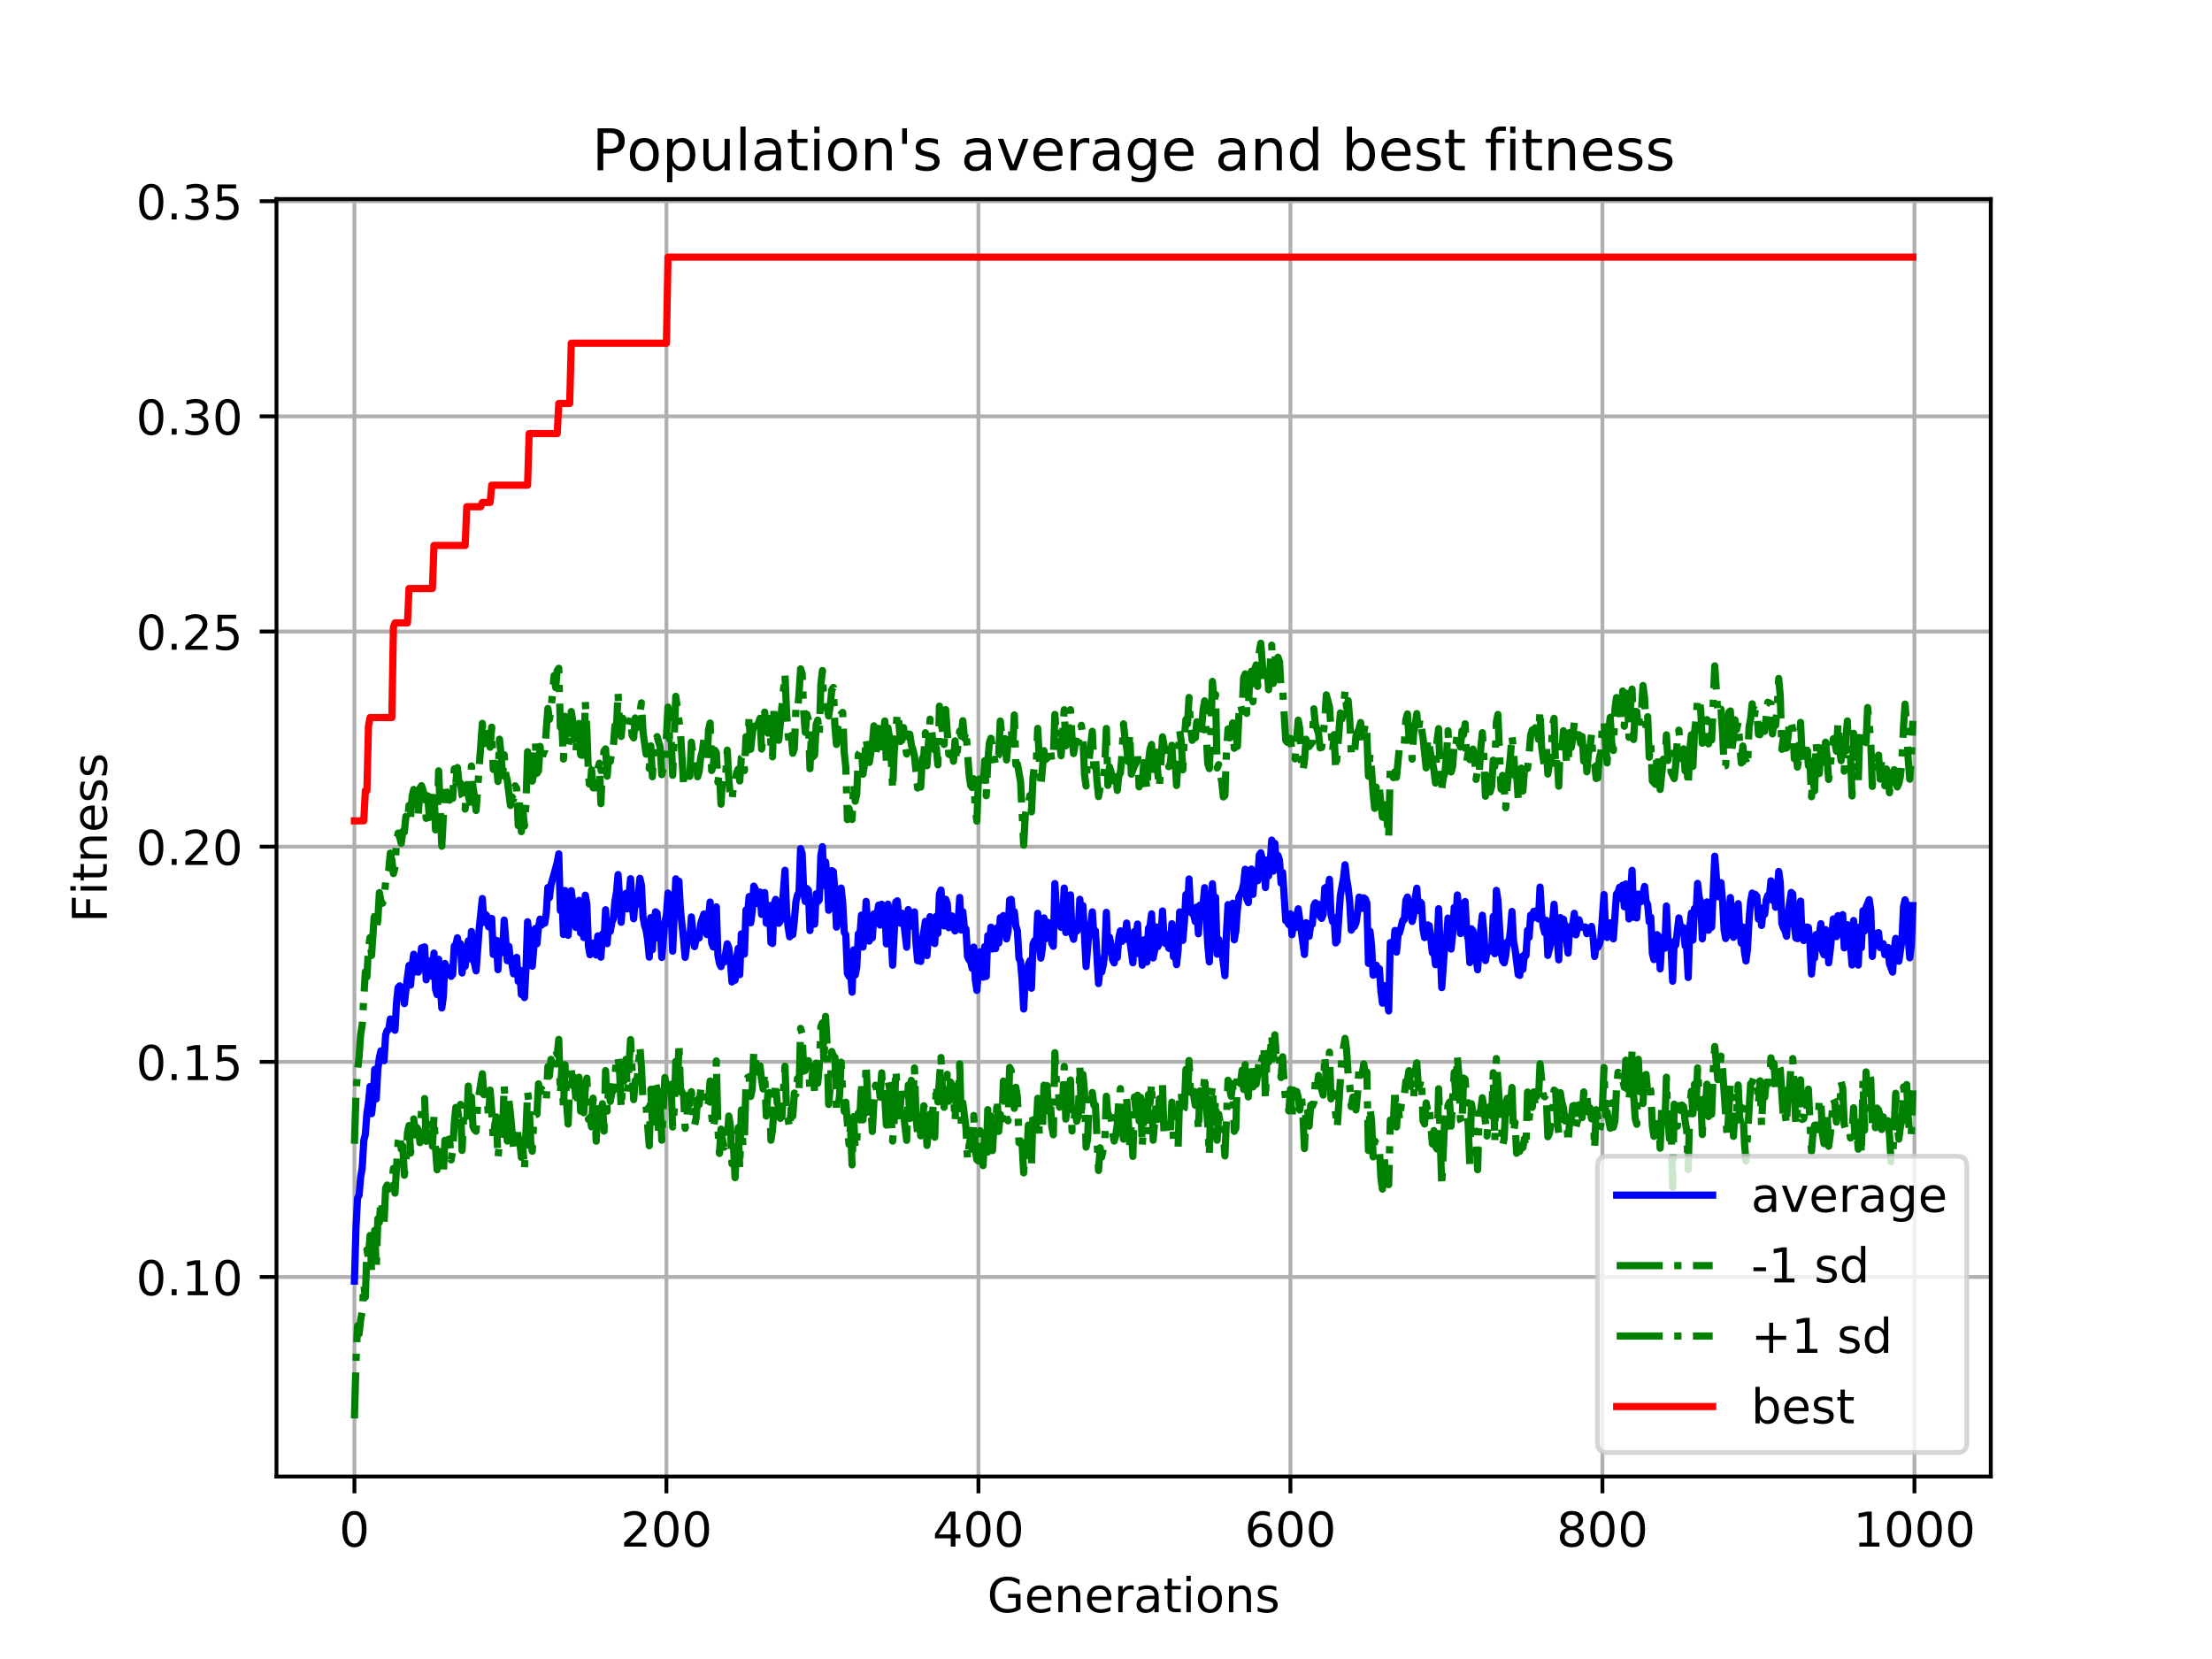 <?xml version="1.0" encoding="utf-8" standalone="no"?>
<!DOCTYPE svg PUBLIC "-//W3C//DTD SVG 1.1//EN"
  "http://www.w3.org/Graphics/SVG/1.1/DTD/svg11.dtd">
<!-- Created with matplotlib (https://matplotlib.org/) -->
<svg height="345.6pt" version="1.1" viewBox="0 0 460.8 345.6" width="460.8pt" xmlns="http://www.w3.org/2000/svg" xmlns:xlink="http://www.w3.org/1999/xlink">
 <defs>
  <style type="text/css">
*{stroke-linecap:butt;stroke-linejoin:round;}
  </style>
 </defs>
 <g id="figure_1">
  <g id="patch_1">
   <path d="M 0 345.6 
L 460.8 345.6 
L 460.8 0 
L 0 0 
z
" style="fill:#ffffff;"/>
  </g>
  <g id="axes_1">
   <g id="patch_2">
    <path d="M 57.6 307.584 
L 414.72 307.584 
L 414.72 41.472 
L 57.6 41.472 
z
" style="fill:#ffffff;"/>
   </g>
   <g id="matplotlib.axis_1">
    <g id="xtick_1">
     <g id="line2d_1">
      <path clip-path="url(#p8a4959e0ef)" d="M 73.833 307.584 
L 73.833 41.472 
" style="fill:none;stroke:#b0b0b0;stroke-linecap:square;stroke-width:0.8;"/>
     </g>
     <g id="line2d_2">
      <defs>
       <path d="M 0 0 
L 0 3.5 
" id="md87a529c57" style="stroke:#000000;stroke-width:0.8;"/>
      </defs>
      <g>
       <use style="stroke:#000000;stroke-width:0.8;" x="73.833" xlink:href="#md87a529c57" y="307.584"/>
      </g>
     </g>
     <g id="text_1">
      <!-- 0 -->
      <defs>
       <path d="M 31.781 66.406 
Q 24.172 66.406 20.328 58.906 
Q 16.5 51.422 16.5 36.375 
Q 16.5 21.391 20.328 13.891 
Q 24.172 6.391 31.781 6.391 
Q 39.453 6.391 43.281 13.891 
Q 47.125 21.391 47.125 36.375 
Q 47.125 51.422 43.281 58.906 
Q 39.453 66.406 31.781 66.406 
z
M 31.781 74.219 
Q 44.047 74.219 50.516 64.516 
Q 56.984 54.828 56.984 36.375 
Q 56.984 17.969 50.516 8.266 
Q 44.047 -1.422 31.781 -1.422 
Q 19.531 -1.422 13.062 8.266 
Q 6.594 17.969 6.594 36.375 
Q 6.594 54.828 13.062 64.516 
Q 19.531 74.219 31.781 74.219 
z
" id="DejaVuSans-48"/>
      </defs>
      <g transform="translate(70.651 322.182)scale(0.1 -0.1)">
       <use xlink:href="#DejaVuSans-48"/>
      </g>
     </g>
    </g>
    <g id="xtick_2">
     <g id="line2d_3">
      <path clip-path="url(#p8a4959e0ef)" d="M 138.829 307.584 
L 138.829 41.472 
" style="fill:none;stroke:#b0b0b0;stroke-linecap:square;stroke-width:0.8;"/>
     </g>
     <g id="line2d_4">
      <g>
       <use style="stroke:#000000;stroke-width:0.8;" x="138.829" xlink:href="#md87a529c57" y="307.584"/>
      </g>
     </g>
     <g id="text_2">
      <!-- 200 -->
      <defs>
       <path d="M 19.188 8.297 
L 53.609 8.297 
L 53.609 0 
L 7.328 0 
L 7.328 8.297 
Q 12.938 14.109 22.625 23.891 
Q 32.328 33.688 34.812 36.531 
Q 39.547 41.844 41.422 45.531 
Q 43.312 49.219 43.312 52.781 
Q 43.312 58.594 39.234 62.25 
Q 35.156 65.922 28.609 65.922 
Q 23.969 65.922 18.812 64.312 
Q 13.672 62.703 7.812 59.422 
L 7.812 69.391 
Q 13.766 71.781 18.938 73 
Q 24.125 74.219 28.422 74.219 
Q 39.75 74.219 46.484 68.547 
Q 53.219 62.891 53.219 53.422 
Q 53.219 48.922 51.531 44.891 
Q 49.859 40.875 45.406 35.406 
Q 44.188 33.984 37.641 27.219 
Q 31.109 20.453 19.188 8.297 
z
" id="DejaVuSans-50"/>
      </defs>
      <g transform="translate(129.285 322.182)scale(0.1 -0.1)">
       <use xlink:href="#DejaVuSans-50"/>
       <use x="63.623" xlink:href="#DejaVuSans-48"/>
       <use x="127.246" xlink:href="#DejaVuSans-48"/>
      </g>
     </g>
    </g>
    <g id="xtick_3">
     <g id="line2d_5">
      <path clip-path="url(#p8a4959e0ef)" d="M 203.825 307.584 
L 203.825 41.472 
" style="fill:none;stroke:#b0b0b0;stroke-linecap:square;stroke-width:0.8;"/>
     </g>
     <g id="line2d_6">
      <g>
       <use style="stroke:#000000;stroke-width:0.8;" x="203.825" xlink:href="#md87a529c57" y="307.584"/>
      </g>
     </g>
     <g id="text_3">
      <!-- 400 -->
      <defs>
       <path d="M 37.797 64.312 
L 12.891 25.391 
L 37.797 25.391 
z
M 35.203 72.906 
L 47.609 72.906 
L 47.609 25.391 
L 58.016 25.391 
L 58.016 17.188 
L 47.609 17.188 
L 47.609 0 
L 37.797 0 
L 37.797 17.188 
L 4.891 17.188 
L 4.891 26.703 
z
" id="DejaVuSans-52"/>
      </defs>
      <g transform="translate(194.281 322.182)scale(0.1 -0.1)">
       <use xlink:href="#DejaVuSans-52"/>
       <use x="63.623" xlink:href="#DejaVuSans-48"/>
       <use x="127.246" xlink:href="#DejaVuSans-48"/>
      </g>
     </g>
    </g>
    <g id="xtick_4">
     <g id="line2d_7">
      <path clip-path="url(#p8a4959e0ef)" d="M 268.82 307.584 
L 268.82 41.472 
" style="fill:none;stroke:#b0b0b0;stroke-linecap:square;stroke-width:0.8;"/>
     </g>
     <g id="line2d_8">
      <g>
       <use style="stroke:#000000;stroke-width:0.8;" x="268.82" xlink:href="#md87a529c57" y="307.584"/>
      </g>
     </g>
     <g id="text_4">
      <!-- 600 -->
      <defs>
       <path d="M 33.016 40.375 
Q 26.375 40.375 22.484 35.828 
Q 18.609 31.297 18.609 23.391 
Q 18.609 15.531 22.484 10.953 
Q 26.375 6.391 33.016 6.391 
Q 39.656 6.391 43.531 10.953 
Q 47.406 15.531 47.406 23.391 
Q 47.406 31.297 43.531 35.828 
Q 39.656 40.375 33.016 40.375 
z
M 52.594 71.297 
L 52.594 62.312 
Q 48.875 64.062 45.094 64.984 
Q 41.312 65.922 37.594 65.922 
Q 27.828 65.922 22.672 59.328 
Q 17.531 52.734 16.797 39.406 
Q 19.672 43.656 24.016 45.922 
Q 28.375 48.188 33.594 48.188 
Q 44.578 48.188 50.953 41.516 
Q 57.328 34.859 57.328 23.391 
Q 57.328 12.156 50.688 5.359 
Q 44.047 -1.422 33.016 -1.422 
Q 20.359 -1.422 13.672 8.266 
Q 6.984 17.969 6.984 36.375 
Q 6.984 53.656 15.188 63.938 
Q 23.391 74.219 37.203 74.219 
Q 40.922 74.219 44.703 73.484 
Q 48.484 72.75 52.594 71.297 
z
" id="DejaVuSans-54"/>
      </defs>
      <g transform="translate(259.277 322.182)scale(0.1 -0.1)">
       <use xlink:href="#DejaVuSans-54"/>
       <use x="63.623" xlink:href="#DejaVuSans-48"/>
       <use x="127.246" xlink:href="#DejaVuSans-48"/>
      </g>
     </g>
    </g>
    <g id="xtick_5">
     <g id="line2d_9">
      <path clip-path="url(#p8a4959e0ef)" d="M 333.816 307.584 
L 333.816 41.472 
" style="fill:none;stroke:#b0b0b0;stroke-linecap:square;stroke-width:0.8;"/>
     </g>
     <g id="line2d_10">
      <g>
       <use style="stroke:#000000;stroke-width:0.8;" x="333.816" xlink:href="#md87a529c57" y="307.584"/>
      </g>
     </g>
     <g id="text_5">
      <!-- 800 -->
      <defs>
       <path d="M 31.781 34.625 
Q 24.75 34.625 20.719 30.859 
Q 16.703 27.094 16.703 20.516 
Q 16.703 13.922 20.719 10.156 
Q 24.75 6.391 31.781 6.391 
Q 38.812 6.391 42.859 10.172 
Q 46.922 13.969 46.922 20.516 
Q 46.922 27.094 42.891 30.859 
Q 38.875 34.625 31.781 34.625 
z
M 21.922 38.812 
Q 15.578 40.375 12.031 44.719 
Q 8.5 49.078 8.5 55.328 
Q 8.5 64.062 14.719 69.141 
Q 20.953 74.219 31.781 74.219 
Q 42.672 74.219 48.875 69.141 
Q 55.078 64.062 55.078 55.328 
Q 55.078 49.078 51.531 44.719 
Q 48 40.375 41.703 38.812 
Q 48.828 37.156 52.797 32.312 
Q 56.781 27.484 56.781 20.516 
Q 56.781 9.906 50.312 4.234 
Q 43.844 -1.422 31.781 -1.422 
Q 19.734 -1.422 13.25 4.234 
Q 6.781 9.906 6.781 20.516 
Q 6.781 27.484 10.781 32.312 
Q 14.797 37.156 21.922 38.812 
z
M 18.312 54.391 
Q 18.312 48.734 21.844 45.562 
Q 25.391 42.391 31.781 42.391 
Q 38.141 42.391 41.719 45.562 
Q 45.312 48.734 45.312 54.391 
Q 45.312 60.062 41.719 63.234 
Q 38.141 66.406 31.781 66.406 
Q 25.391 66.406 21.844 63.234 
Q 18.312 60.062 18.312 54.391 
z
" id="DejaVuSans-56"/>
      </defs>
      <g transform="translate(324.273 322.182)scale(0.1 -0.1)">
       <use xlink:href="#DejaVuSans-56"/>
       <use x="63.623" xlink:href="#DejaVuSans-48"/>
       <use x="127.246" xlink:href="#DejaVuSans-48"/>
      </g>
     </g>
    </g>
    <g id="xtick_6">
     <g id="line2d_11">
      <path clip-path="url(#p8a4959e0ef)" d="M 398.812 307.584 
L 398.812 41.472 
" style="fill:none;stroke:#b0b0b0;stroke-linecap:square;stroke-width:0.8;"/>
     </g>
     <g id="line2d_12">
      <g>
       <use style="stroke:#000000;stroke-width:0.8;" x="398.812" xlink:href="#md87a529c57" y="307.584"/>
      </g>
     </g>
     <g id="text_6">
      <!-- 1000 -->
      <defs>
       <path d="M 12.406 8.297 
L 28.516 8.297 
L 28.516 63.922 
L 10.984 60.406 
L 10.984 69.391 
L 28.422 72.906 
L 38.281 72.906 
L 38.281 8.297 
L 54.391 8.297 
L 54.391 0 
L 12.406 0 
z
" id="DejaVuSans-49"/>
      </defs>
      <g transform="translate(386.087 322.182)scale(0.1 -0.1)">
       <use xlink:href="#DejaVuSans-49"/>
       <use x="63.623" xlink:href="#DejaVuSans-48"/>
       <use x="127.246" xlink:href="#DejaVuSans-48"/>
       <use x="190.869" xlink:href="#DejaVuSans-48"/>
      </g>
     </g>
    </g>
    <g id="text_7">
     <!-- Generations -->
     <defs>
      <path d="M 59.516 10.406 
L 59.516 29.984 
L 43.406 29.984 
L 43.406 38.094 
L 69.281 38.094 
L 69.281 6.781 
Q 63.578 2.734 56.688 0.656 
Q 49.812 -1.422 42 -1.422 
Q 24.906 -1.422 15.25 8.562 
Q 5.609 18.562 5.609 36.375 
Q 5.609 54.25 15.25 64.234 
Q 24.906 74.219 42 74.219 
Q 49.125 74.219 55.547 72.453 
Q 61.969 70.703 67.391 67.281 
L 67.391 56.781 
Q 61.922 61.422 55.766 63.766 
Q 49.609 66.109 42.828 66.109 
Q 29.438 66.109 22.719 58.641 
Q 16.016 51.172 16.016 36.375 
Q 16.016 21.625 22.719 14.156 
Q 29.438 6.688 42.828 6.688 
Q 48.047 6.688 52.141 7.594 
Q 56.25 8.5 59.516 10.406 
z
" id="DejaVuSans-71"/>
      <path d="M 56.203 29.594 
L 56.203 25.203 
L 14.891 25.203 
Q 15.484 15.922 20.484 11.062 
Q 25.484 6.203 34.422 6.203 
Q 39.594 6.203 44.453 7.469 
Q 49.312 8.734 54.109 11.281 
L 54.109 2.781 
Q 49.266 0.734 44.188 -0.344 
Q 39.109 -1.422 33.891 -1.422 
Q 20.797 -1.422 13.156 6.188 
Q 5.516 13.812 5.516 26.812 
Q 5.516 40.234 12.766 48.109 
Q 20.016 56 32.328 56 
Q 43.359 56 49.781 48.891 
Q 56.203 41.797 56.203 29.594 
z
M 47.219 32.234 
Q 47.125 39.594 43.094 43.984 
Q 39.062 48.391 32.422 48.391 
Q 24.906 48.391 20.391 44.141 
Q 15.875 39.891 15.188 32.172 
z
" id="DejaVuSans-101"/>
      <path d="M 54.891 33.016 
L 54.891 0 
L 45.906 0 
L 45.906 32.719 
Q 45.906 40.484 42.875 44.328 
Q 39.844 48.188 33.797 48.188 
Q 26.516 48.188 22.312 43.547 
Q 18.109 38.922 18.109 30.906 
L 18.109 0 
L 9.078 0 
L 9.078 54.688 
L 18.109 54.688 
L 18.109 46.188 
Q 21.344 51.125 25.703 53.562 
Q 30.078 56 35.797 56 
Q 45.219 56 50.047 50.172 
Q 54.891 44.344 54.891 33.016 
z
" id="DejaVuSans-110"/>
      <path d="M 41.109 46.297 
Q 39.594 47.172 37.812 47.578 
Q 36.031 48 33.891 48 
Q 26.266 48 22.188 43.047 
Q 18.109 38.094 18.109 28.812 
L 18.109 0 
L 9.078 0 
L 9.078 54.688 
L 18.109 54.688 
L 18.109 46.188 
Q 20.953 51.172 25.484 53.578 
Q 30.031 56 36.531 56 
Q 37.453 56 38.578 55.875 
Q 39.703 55.766 41.062 55.516 
z
" id="DejaVuSans-114"/>
      <path d="M 34.281 27.484 
Q 23.391 27.484 19.188 25 
Q 14.984 22.516 14.984 16.5 
Q 14.984 11.719 18.141 8.906 
Q 21.297 6.109 26.703 6.109 
Q 34.188 6.109 38.703 11.406 
Q 43.219 16.703 43.219 25.484 
L 43.219 27.484 
z
M 52.203 31.203 
L 52.203 0 
L 43.219 0 
L 43.219 8.297 
Q 40.141 3.328 35.547 0.953 
Q 30.953 -1.422 24.312 -1.422 
Q 15.922 -1.422 10.953 3.297 
Q 6 8.016 6 15.922 
Q 6 25.141 12.172 29.828 
Q 18.359 34.516 30.609 34.516 
L 43.219 34.516 
L 43.219 35.406 
Q 43.219 41.609 39.141 45 
Q 35.062 48.391 27.688 48.391 
Q 23 48.391 18.547 47.266 
Q 14.109 46.141 10.016 43.891 
L 10.016 52.203 
Q 14.938 54.109 19.578 55.047 
Q 24.219 56 28.609 56 
Q 40.484 56 46.344 49.844 
Q 52.203 43.703 52.203 31.203 
z
" id="DejaVuSans-97"/>
      <path d="M 18.312 70.219 
L 18.312 54.688 
L 36.812 54.688 
L 36.812 47.703 
L 18.312 47.703 
L 18.312 18.016 
Q 18.312 11.328 20.141 9.422 
Q 21.969 7.516 27.594 7.516 
L 36.812 7.516 
L 36.812 0 
L 27.594 0 
Q 17.188 0 13.234 3.875 
Q 9.281 7.766 9.281 18.016 
L 9.281 47.703 
L 2.688 47.703 
L 2.688 54.688 
L 9.281 54.688 
L 9.281 70.219 
z
" id="DejaVuSans-116"/>
      <path d="M 9.422 54.688 
L 18.406 54.688 
L 18.406 0 
L 9.422 0 
z
M 9.422 75.984 
L 18.406 75.984 
L 18.406 64.594 
L 9.422 64.594 
z
" id="DejaVuSans-105"/>
      <path d="M 30.609 48.391 
Q 23.391 48.391 19.188 42.75 
Q 14.984 37.109 14.984 27.297 
Q 14.984 17.484 19.156 11.844 
Q 23.344 6.203 30.609 6.203 
Q 37.797 6.203 41.984 11.859 
Q 46.188 17.531 46.188 27.297 
Q 46.188 37.016 41.984 42.703 
Q 37.797 48.391 30.609 48.391 
z
M 30.609 56 
Q 42.328 56 49.016 48.375 
Q 55.719 40.766 55.719 27.297 
Q 55.719 13.875 49.016 6.219 
Q 42.328 -1.422 30.609 -1.422 
Q 18.844 -1.422 12.172 6.219 
Q 5.516 13.875 5.516 27.297 
Q 5.516 40.766 12.172 48.375 
Q 18.844 56 30.609 56 
z
" id="DejaVuSans-111"/>
      <path d="M 44.281 53.078 
L 44.281 44.578 
Q 40.484 46.531 36.375 47.5 
Q 32.281 48.484 27.875 48.484 
Q 21.188 48.484 17.844 46.438 
Q 14.5 44.391 14.5 40.281 
Q 14.5 37.156 16.891 35.375 
Q 19.281 33.594 26.516 31.984 
L 29.594 31.297 
Q 39.156 29.25 43.188 25.516 
Q 47.219 21.781 47.219 15.094 
Q 47.219 7.469 41.188 3.016 
Q 35.156 -1.422 24.609 -1.422 
Q 20.219 -1.422 15.453 -0.562 
Q 10.688 0.297 5.422 2 
L 5.422 11.281 
Q 10.406 8.688 15.234 7.391 
Q 20.062 6.109 24.812 6.109 
Q 31.156 6.109 34.562 8.281 
Q 37.984 10.453 37.984 14.406 
Q 37.984 18.062 35.516 20.016 
Q 33.062 21.969 24.703 23.781 
L 21.578 24.516 
Q 13.234 26.266 9.516 29.906 
Q 5.812 33.547 5.812 39.891 
Q 5.812 47.609 11.281 51.797 
Q 16.75 56 26.812 56 
Q 31.781 56 36.172 55.266 
Q 40.578 54.547 44.281 53.078 
z
" id="DejaVuSans-115"/>
     </defs>
     <g transform="translate(205.662 335.861)scale(0.1 -0.1)">
      <use xlink:href="#DejaVuSans-71"/>
      <use x="77.49" xlink:href="#DejaVuSans-101"/>
      <use x="139.014" xlink:href="#DejaVuSans-110"/>
      <use x="202.393" xlink:href="#DejaVuSans-101"/>
      <use x="263.916" xlink:href="#DejaVuSans-114"/>
      <use x="305.029" xlink:href="#DejaVuSans-97"/>
      <use x="366.309" xlink:href="#DejaVuSans-116"/>
      <use x="405.518" xlink:href="#DejaVuSans-105"/>
      <use x="433.301" xlink:href="#DejaVuSans-111"/>
      <use x="494.482" xlink:href="#DejaVuSans-110"/>
      <use x="557.861" xlink:href="#DejaVuSans-115"/>
     </g>
    </g>
   </g>
   <g id="matplotlib.axis_2">
    <g id="ytick_1">
     <g id="line2d_13">
      <path clip-path="url(#p8a4959e0ef)" d="M 57.6 266.018 
L 414.72 266.018 
" style="fill:none;stroke:#b0b0b0;stroke-linecap:square;stroke-width:0.8;"/>
     </g>
     <g id="line2d_14">
      <defs>
       <path d="M 0 0 
L -3.5 0 
" id="m59d558f51e" style="stroke:#000000;stroke-width:0.8;"/>
      </defs>
      <g>
       <use style="stroke:#000000;stroke-width:0.8;" x="57.6" xlink:href="#m59d558f51e" y="266.018"/>
      </g>
     </g>
     <g id="text_8">
      <!-- 0.10 -->
      <defs>
       <path d="M 10.688 12.406 
L 21 12.406 
L 21 0 
L 10.688 0 
z
" id="DejaVuSans-46"/>
      </defs>
      <g transform="translate(28.334 269.818)scale(0.1 -0.1)">
       <use xlink:href="#DejaVuSans-48"/>
       <use x="63.623" xlink:href="#DejaVuSans-46"/>
       <use x="95.41" xlink:href="#DejaVuSans-49"/>
       <use x="159.033" xlink:href="#DejaVuSans-48"/>
      </g>
     </g>
    </g>
    <g id="ytick_2">
     <g id="line2d_15">
      <path clip-path="url(#p8a4959e0ef)" d="M 57.6 221.198 
L 414.72 221.198 
" style="fill:none;stroke:#b0b0b0;stroke-linecap:square;stroke-width:0.8;"/>
     </g>
     <g id="line2d_16">
      <g>
       <use style="stroke:#000000;stroke-width:0.8;" x="57.6" xlink:href="#m59d558f51e" y="221.198"/>
      </g>
     </g>
     <g id="text_9">
      <!-- 0.15 -->
      <defs>
       <path d="M 10.797 72.906 
L 49.516 72.906 
L 49.516 64.594 
L 19.828 64.594 
L 19.828 46.734 
Q 21.969 47.469 24.109 47.828 
Q 26.266 48.188 28.422 48.188 
Q 40.625 48.188 47.75 41.5 
Q 54.891 34.812 54.891 23.391 
Q 54.891 11.625 47.562 5.094 
Q 40.234 -1.422 26.906 -1.422 
Q 22.312 -1.422 17.547 -0.641 
Q 12.797 0.141 7.719 1.703 
L 7.719 11.625 
Q 12.109 9.234 16.797 8.062 
Q 21.484 6.891 26.703 6.891 
Q 35.156 6.891 40.078 11.328 
Q 45.016 15.766 45.016 23.391 
Q 45.016 31 40.078 35.438 
Q 35.156 39.891 26.703 39.891 
Q 22.75 39.891 18.812 39.016 
Q 14.891 38.141 10.797 36.281 
z
" id="DejaVuSans-53"/>
      </defs>
      <g transform="translate(28.334 224.997)scale(0.1 -0.1)">
       <use xlink:href="#DejaVuSans-48"/>
       <use x="63.623" xlink:href="#DejaVuSans-46"/>
       <use x="95.41" xlink:href="#DejaVuSans-49"/>
       <use x="159.033" xlink:href="#DejaVuSans-53"/>
      </g>
     </g>
    </g>
    <g id="ytick_3">
     <g id="line2d_17">
      <path clip-path="url(#p8a4959e0ef)" d="M 57.6 176.377 
L 414.72 176.377 
" style="fill:none;stroke:#b0b0b0;stroke-linecap:square;stroke-width:0.8;"/>
     </g>
     <g id="line2d_18">
      <g>
       <use style="stroke:#000000;stroke-width:0.8;" x="57.6" xlink:href="#m59d558f51e" y="176.377"/>
      </g>
     </g>
     <g id="text_10">
      <!-- 0.20 -->
      <g transform="translate(28.334 180.176)scale(0.1 -0.1)">
       <use xlink:href="#DejaVuSans-48"/>
       <use x="63.623" xlink:href="#DejaVuSans-46"/>
       <use x="95.41" xlink:href="#DejaVuSans-50"/>
       <use x="159.033" xlink:href="#DejaVuSans-48"/>
      </g>
     </g>
    </g>
    <g id="ytick_4">
     <g id="line2d_19">
      <path clip-path="url(#p8a4959e0ef)" d="M 57.6 131.556 
L 414.72 131.556 
" style="fill:none;stroke:#b0b0b0;stroke-linecap:square;stroke-width:0.8;"/>
     </g>
     <g id="line2d_20">
      <g>
       <use style="stroke:#000000;stroke-width:0.8;" x="57.6" xlink:href="#m59d558f51e" y="131.556"/>
      </g>
     </g>
     <g id="text_11">
      <!-- 0.25 -->
      <g transform="translate(28.334 135.355)scale(0.1 -0.1)">
       <use xlink:href="#DejaVuSans-48"/>
       <use x="63.623" xlink:href="#DejaVuSans-46"/>
       <use x="95.41" xlink:href="#DejaVuSans-50"/>
       <use x="159.033" xlink:href="#DejaVuSans-53"/>
      </g>
     </g>
    </g>
    <g id="ytick_5">
     <g id="line2d_21">
      <path clip-path="url(#p8a4959e0ef)" d="M 57.6 86.735 
L 414.72 86.735 
" style="fill:none;stroke:#b0b0b0;stroke-linecap:square;stroke-width:0.8;"/>
     </g>
     <g id="line2d_22">
      <g>
       <use style="stroke:#000000;stroke-width:0.8;" x="57.6" xlink:href="#m59d558f51e" y="86.735"/>
      </g>
     </g>
     <g id="text_12">
      <!-- 0.30 -->
      <defs>
       <path d="M 40.578 39.312 
Q 47.656 37.797 51.625 33 
Q 55.609 28.219 55.609 21.188 
Q 55.609 10.406 48.188 4.484 
Q 40.766 -1.422 27.094 -1.422 
Q 22.516 -1.422 17.656 -0.516 
Q 12.797 0.391 7.625 2.203 
L 7.625 11.719 
Q 11.719 9.328 16.594 8.109 
Q 21.484 6.891 26.812 6.891 
Q 36.078 6.891 40.938 10.547 
Q 45.797 14.203 45.797 21.188 
Q 45.797 27.641 41.281 31.266 
Q 36.766 34.906 28.719 34.906 
L 20.219 34.906 
L 20.219 43.016 
L 29.109 43.016 
Q 36.375 43.016 40.234 45.922 
Q 44.094 48.828 44.094 54.297 
Q 44.094 59.906 40.109 62.906 
Q 36.141 65.922 28.719 65.922 
Q 24.656 65.922 20.016 65.031 
Q 15.375 64.156 9.812 62.312 
L 9.812 71.094 
Q 15.438 72.656 20.344 73.438 
Q 25.25 74.219 29.594 74.219 
Q 40.828 74.219 47.359 69.109 
Q 53.906 64.016 53.906 55.328 
Q 53.906 49.266 50.438 45.094 
Q 46.969 40.922 40.578 39.312 
z
" id="DejaVuSans-51"/>
      </defs>
      <g transform="translate(28.334 90.535)scale(0.1 -0.1)">
       <use xlink:href="#DejaVuSans-48"/>
       <use x="63.623" xlink:href="#DejaVuSans-46"/>
       <use x="95.41" xlink:href="#DejaVuSans-51"/>
       <use x="159.033" xlink:href="#DejaVuSans-48"/>
      </g>
     </g>
    </g>
    <g id="ytick_6">
     <g id="line2d_23">
      <path clip-path="url(#p8a4959e0ef)" d="M 57.6 41.915 
L 414.72 41.915 
" style="fill:none;stroke:#b0b0b0;stroke-linecap:square;stroke-width:0.8;"/>
     </g>
     <g id="line2d_24">
      <g>
       <use style="stroke:#000000;stroke-width:0.8;" x="57.6" xlink:href="#m59d558f51e" y="41.915"/>
      </g>
     </g>
     <g id="text_13">
      <!-- 0.35 -->
      <g transform="translate(28.334 45.714)scale(0.1 -0.1)">
       <use xlink:href="#DejaVuSans-48"/>
       <use x="63.623" xlink:href="#DejaVuSans-46"/>
       <use x="95.41" xlink:href="#DejaVuSans-51"/>
       <use x="159.033" xlink:href="#DejaVuSans-53"/>
      </g>
     </g>
    </g>
    <g id="text_14">
     <!-- Fitness -->
     <defs>
      <path d="M 9.812 72.906 
L 51.703 72.906 
L 51.703 64.594 
L 19.672 64.594 
L 19.672 43.109 
L 48.578 43.109 
L 48.578 34.812 
L 19.672 34.812 
L 19.672 0 
L 9.812 0 
z
" id="DejaVuSans-70"/>
     </defs>
     <g transform="translate(22.255 192.202)rotate(-90)scale(0.1 -0.1)">
      <use xlink:href="#DejaVuSans-70"/>
      <use x="57.41" xlink:href="#DejaVuSans-105"/>
      <use x="85.193" xlink:href="#DejaVuSans-116"/>
      <use x="124.402" xlink:href="#DejaVuSans-110"/>
      <use x="187.781" xlink:href="#DejaVuSans-101"/>
      <use x="249.305" xlink:href="#DejaVuSans-115"/>
      <use x="301.404" xlink:href="#DejaVuSans-115"/>
     </g>
    </g>
   </g>
   <g id="line2d_25">
    <path clip-path="url(#p8a4959e0ef)" d="M 73.833 266.879 
L 74.158 255.844 
L 74.483 249.578 
L 74.808 248.96 
L 75.133 245.213 
L 75.458 243.303 
L 75.783 237.553 
L 76.108 236.331 
L 76.433 231.928 
L 76.758 229.749 
L 77.083 226.343 
L 77.408 232 
L 77.732 229.075 
L 78.057 222.787 
L 78.382 228.935 
L 78.707 222.808 
L 79.032 220.292 
L 79.357 218.905 
L 80.007 220.967 
L 80.332 215.593 
L 80.657 214.678 
L 80.982 214.489 
L 81.307 212.267 
L 81.632 212.817 
L 81.957 212.7 
L 82.282 214.621 
L 82.607 208.755 
L 82.932 205.739 
L 83.257 205.379 
L 83.582 207.543 
L 83.907 205.959 
L 84.232 209.069 
L 84.882 203.509 
L 85.207 201.12 
L 85.532 205.209 
L 85.857 201.113 
L 86.182 198.778 
L 86.507 202.477 
L 86.832 200.9 
L 87.157 202.506 
L 87.482 201.107 
L 87.807 197.479 
L 88.457 197.258 
L 88.782 204.112 
L 89.107 200.062 
L 89.432 201.793 
L 89.757 200.195 
L 90.082 203.436 
L 90.407 198.545 
L 90.732 206.099 
L 91.057 207.198 
L 91.382 199.836 
L 92.032 209.979 
L 92.357 207.569 
L 92.682 200.706 
L 93.007 202.227 
L 93.331 201.548 
L 93.656 201.975 
L 93.981 203.395 
L 94.306 202.994 
L 94.631 197.058 
L 94.956 196.898 
L 95.281 195.354 
L 95.606 198.002 
L 95.931 196.6 
L 96.256 202.687 
L 96.581 199.506 
L 96.906 201.292 
L 97.556 195.992 
L 97.881 199.736 
L 98.206 194.05 
L 98.531 199.332 
L 99.181 202.247 
L 99.831 193.418 
L 100.481 187.18 
L 100.806 192.157 
L 101.131 190.457 
L 101.456 190.843 
L 101.781 193.069 
L 102.106 191.374 
L 102.431 191.336 
L 102.756 198.831 
L 103.406 195.888 
L 103.731 202.002 
L 104.056 196.062 
L 104.381 196.063 
L 104.706 198.456 
L 105.031 191.67 
L 105.681 200.132 
L 106.006 197.135 
L 106.331 199.874 
L 106.656 200.858 
L 106.981 202.866 
L 107.306 200.323 
L 107.631 199.435 
L 107.956 204.423 
L 108.281 202.074 
L 108.606 207.172 
L 108.931 204.021 
L 109.255 207.815 
L 109.58 201.548 
L 109.905 192.019 
L 110.88 201.277 
L 111.53 193.409 
L 111.855 196.614 
L 112.18 193.185 
L 112.505 191.468 
L 112.83 192.704 
L 113.155 192.208 
L 113.48 192.324 
L 113.805 190.143 
L 114.13 184.889 
L 114.455 186.999 
L 114.78 184.33 
L 116.08 179.679 
L 116.405 177.868 
L 116.73 189.685 
L 117.055 186.627 
L 117.38 194.669 
L 117.705 185.502 
L 118.355 194.839 
L 119.005 185.547 
L 119.33 188.232 
L 119.655 188.918 
L 119.98 193.209 
L 120.63 187.555 
L 120.955 194.36 
L 121.28 191.096 
L 121.605 195.309 
L 121.93 186.482 
L 122.255 188.403 
L 122.58 197.093 
L 122.905 198.895 
L 123.555 196.444 
L 124.205 198.953 
L 124.53 194.964 
L 124.855 196.467 
L 125.179 199.405 
L 125.504 194.563 
L 125.829 196.036 
L 126.154 189.513 
L 126.479 196.581 
L 126.804 191.951 
L 127.129 194.039 
L 127.454 192.175 
L 127.779 191.374 
L 128.104 187.713 
L 128.429 185.851 
L 128.754 182.19 
L 129.404 192.138 
L 129.729 187.398 
L 130.054 188.341 
L 130.379 186.103 
L 130.704 189.339 
L 131.029 186.743 
L 131.354 183.049 
L 131.679 188.335 
L 132.004 191.394 
L 132.329 187.34 
L 132.654 188.443 
L 132.979 186.464 
L 133.304 182.975 
L 133.629 184.436 
L 133.954 191.009 
L 134.279 192.761 
L 134.604 193.807 
L 134.929 195.894 
L 135.254 199.391 
L 135.579 191.141 
L 135.904 197.828 
L 136.229 192.326 
L 136.554 189.946 
L 136.879 190.196 
L 137.204 195.462 
L 137.529 192.575 
L 137.854 199.448 
L 138.504 192.051 
L 138.829 190.537 
L 139.154 186.036 
L 139.479 191.095 
L 139.804 189.66 
L 140.129 198.151 
L 140.779 183.073 
L 141.103 188.183 
L 141.428 183.557 
L 141.753 189.597 
L 142.403 195.77 
L 142.728 199.433 
L 143.378 194.658 
L 143.703 195.881 
L 144.028 191.012 
L 144.678 197.203 
L 145.003 195.802 
L 145.328 195.406 
L 145.653 195.383 
L 145.978 192.347 
L 146.628 190.412 
L 147.278 194.695 
L 147.928 187.905 
L 148.253 196.412 
L 148.578 197.272 
L 148.903 194.687 
L 149.228 188.918 
L 149.553 198.993 
L 149.878 200.707 
L 150.203 201.369 
L 150.528 199.622 
L 150.853 200.412 
L 151.503 196.613 
L 151.828 197.456 
L 152.153 200.278 
L 152.478 204.565 
L 152.803 201.326 
L 153.128 204.192 
L 153.453 199.684 
L 153.778 197.568 
L 154.103 203.045 
L 154.428 194.554 
L 154.753 198.126 
L 155.078 198.752 
L 155.403 189.572 
L 155.728 190.409 
L 156.053 186.768 
L 156.378 192.252 
L 156.703 189.905 
L 157.027 184.6 
L 157.352 185.223 
L 157.677 188.208 
L 158.002 187.492 
L 158.327 185.826 
L 158.652 190.491 
L 158.977 190.152 
L 159.302 185.93 
L 159.627 192.313 
L 160.277 188.637 
L 160.602 196.347 
L 160.927 196.551 
L 161.252 188.365 
L 161.577 187.358 
L 161.902 190.595 
L 162.227 192.342 
L 162.552 191.885 
L 162.877 189.841 
L 163.527 181.29 
L 163.852 189.751 
L 164.177 193.098 
L 164.502 195.165 
L 164.827 192.069 
L 165.152 194.709 
L 165.477 191.831 
L 165.802 187.846 
L 166.127 186.44 
L 166.452 185.87 
L 166.777 176.78 
L 167.102 177.831 
L 167.427 185.709 
L 167.752 187.791 
L 168.077 185.086 
L 168.402 185.438 
L 168.727 193.852 
L 169.052 189.585 
L 169.377 189.85 
L 169.702 192.521 
L 170.027 186.192 
L 170.352 187.829 
L 170.677 187.466 
L 171.002 178.205 
L 171.327 176.377 
L 171.652 184.445 
L 171.977 179.55 
L 172.302 182.437 
L 172.627 189.624 
L 172.951 186.823 
L 173.276 181.369 
L 173.601 181.574 
L 173.926 185.73 
L 174.251 193.137 
L 174.901 189.338 
L 175.226 184.993 
L 175.551 188.03 
L 175.876 194.226 
L 176.201 194.744 
L 176.526 202.808 
L 176.851 203.401 
L 177.176 202.167 
L 177.501 206.686 
L 177.826 197.891 
L 178.151 203.117 
L 178.476 201.577 
L 178.801 194.538 
L 179.126 195.03 
L 179.451 190.63 
L 179.776 197.29 
L 180.101 194.431 
L 180.426 187.774 
L 180.751 192.771 
L 181.076 196.044 
L 181.401 193.716 
L 181.726 195.363 
L 182.051 190.373 
L 182.376 191.903 
L 182.701 190.702 
L 183.026 188.555 
L 183.351 192.716 
L 183.676 188.372 
L 184.001 191.826 
L 184.326 189.465 
L 184.651 196.641 
L 184.976 188.354 
L 185.301 190.134 
L 185.626 194.616 
L 185.951 201.072 
L 186.601 187.913 
L 186.926 187.664 
L 187.251 191.47 
L 187.576 192.322 
L 187.901 190.236 
L 188.226 191.79 
L 188.875 197.32 
L 189.2 189.477 
L 189.525 192.979 
L 189.85 190.152 
L 190.175 192.681 
L 190.5 189.968 
L 190.825 196.587 
L 191.15 200.136 
L 191.475 197.056 
L 191.8 200.296 
L 192.125 196.071 
L 192.775 191.93 
L 193.1 199.065 
L 193.75 190.953 
L 194.075 193.237 
L 194.4 192.629 
L 194.725 196.568 
L 195.05 190.869 
L 195.375 194.438 
L 195.7 186.21 
L 196.025 185.404 
L 196.35 189.997 
L 196.675 192.878 
L 197 187.322 
L 197.325 188.184 
L 197.65 193.256 
L 197.975 191.332 
L 198.3 190.801 
L 198.625 193.155 
L 198.95 193.943 
L 199.275 192.681 
L 199.6 192.092 
L 199.925 186.955 
L 200.25 193.744 
L 200.575 189.921 
L 200.9 193.233 
L 201.225 193.527 
L 201.55 199.267 
L 201.875 199.967 
L 202.2 200.32 
L 202.525 201.745 
L 202.85 197.299 
L 203.175 204.139 
L 203.5 206.325 
L 204.15 198.266 
L 204.799 203.565 
L 205.124 197.192 
L 205.449 203.404 
L 205.774 194.909 
L 206.099 197.249 
L 206.424 193.146 
L 206.749 197.694 
L 207.074 195.65 
L 207.399 197.619 
L 207.724 193.265 
L 208.049 196.475 
L 208.374 191.168 
L 208.699 193.693 
L 209.024 190.737 
L 209.349 191.697 
L 209.674 195.592 
L 209.999 194.009 
L 210.324 187.478 
L 210.649 187.342 
L 210.974 191.073 
L 211.299 189.914 
L 211.624 192.911 
L 211.949 193.898 
L 212.274 199.657 
L 212.599 200.261 
L 212.924 204.175 
L 213.249 210.199 
L 213.574 204.103 
L 213.899 204.299 
L 214.224 200.912 
L 214.549 200.123 
L 214.874 205.861 
L 215.199 196.632 
L 215.524 195.943 
L 215.849 197.567 
L 216.174 190.262 
L 216.499 196.743 
L 216.824 199.604 
L 217.149 197.499 
L 217.474 191.216 
L 217.799 195.574 
L 218.124 192.051 
L 218.449 193.826 
L 218.774 192.273 
L 219.099 196.528 
L 219.424 197.13 
L 219.749 184.059 
L 220.074 189.476 
L 220.398 188.846 
L 220.723 192.548 
L 221.048 193.187 
L 221.373 191.227 
L 221.698 185 
L 222.023 194.252 
L 222.348 191.579 
L 222.673 190.276 
L 222.998 186.413 
L 223.323 194.637 
L 223.648 195.676 
L 223.973 193.13 
L 224.298 193.98 
L 224.623 193.523 
L 224.948 187.342 
L 225.273 191.966 
L 225.598 188.658 
L 226.248 201.36 
L 226.898 193.552 
L 227.223 192.719 
L 227.548 189.958 
L 227.873 194.927 
L 228.198 193.941 
L 228.848 204.892 
L 229.173 201.566 
L 229.498 202.488 
L 229.823 201.051 
L 230.148 198.588 
L 230.473 190.056 
L 230.798 197.989 
L 231.123 195.229 
L 231.448 196.77 
L 231.773 199.971 
L 232.098 200.589 
L 232.423 198.525 
L 232.748 199.469 
L 233.073 195.326 
L 233.398 193.915 
L 233.723 196.116 
L 234.048 194.057 
L 234.373 195.03 
L 234.698 192.288 
L 235.023 195.82 
L 235.348 195.743 
L 235.998 200.571 
L 236.322 194.036 
L 236.647 195.246 
L 236.972 192.495 
L 237.297 198.725 
L 237.622 195.787 
L 237.947 201.064 
L 238.272 195.865 
L 238.597 195.686 
L 238.922 200.41 
L 239.247 193.391 
L 239.572 192.924 
L 239.897 190.372 
L 240.222 199.557 
L 240.547 197.944 
L 240.872 193.092 
L 241.197 197.199 
L 241.847 195.614 
L 242.172 189.769 
L 242.497 195.908 
L 242.822 196.591 
L 243.147 194.731 
L 243.472 197.514 
L 243.797 197.651 
L 244.122 192.424 
L 244.447 199.32 
L 244.772 197.909 
L 245.097 200.958 
L 245.422 197.952 
L 245.747 189.964 
L 246.072 190.948 
L 246.397 195.91 
L 246.722 192.186 
L 247.047 186.338 
L 247.372 190.004 
L 247.697 183.105 
L 248.022 189.672 
L 248.347 190.281 
L 248.672 190.648 
L 248.997 191.982 
L 249.322 188.954 
L 249.647 194.52 
L 249.972 188.554 
L 250.297 190.657 
L 250.622 188.447 
L 250.947 184.915 
L 251.597 196.663 
L 251.922 200.381 
L 252.571 184.101 
L 252.896 189.958 
L 253.221 186.93 
L 253.546 198.761 
L 253.871 195.694 
L 254.196 197.32 
L 254.521 197.989 
L 255.171 203.26 
L 255.496 194.124 
L 255.821 188.442 
L 256.146 190.119 
L 256.471 190.226 
L 256.796 188.166 
L 257.121 195.787 
L 257.446 193.958 
L 257.771 189.456 
L 258.096 186.841 
L 258.746 185.567 
L 259.071 184.079 
L 259.396 181.074 
L 259.721 187.234 
L 260.046 188.039 
L 260.371 181.365 
L 260.696 181.037 
L 261.021 186.317 
L 261.346 181.536 
L 261.671 182.19 
L 261.996 183.475 
L 262.321 178.142 
L 262.646 177.658 
L 263.296 180.264 
L 263.621 184.884 
L 263.946 179.156 
L 264.271 182.467 
L 264.596 179.813 
L 264.921 175.01 
L 265.246 181.478 
L 265.571 175.678 
L 265.896 180.602 
L 266.221 178.206 
L 266.546 179.211 
L 266.871 183.965 
L 267.196 181.746 
L 267.846 191.795 
L 268.17 192.028 
L 268.495 192.629 
L 268.82 190.375 
L 269.145 194.718 
L 269.47 191.813 
L 269.795 193.283 
L 270.12 190.801 
L 270.445 189.32 
L 271.745 198.831 
L 272.07 192.223 
L 272.395 193.347 
L 272.72 195.054 
L 273.045 192.601 
L 273.37 192.539 
L 273.695 188.694 
L 274.02 188.067 
L 274.345 189.461 
L 274.67 188.391 
L 274.995 190.919 
L 275.32 191.317 
L 275.645 190.529 
L 275.97 184.993 
L 276.295 184.807 
L 276.62 186.158 
L 276.945 183.173 
L 277.27 190.48 
L 277.595 192.006 
L 277.92 191.123 
L 278.245 196.439 
L 278.57 196.008 
L 279.22 186.527 
L 279.87 182.951 
L 280.195 180.142 
L 280.52 183.064 
L 280.845 184.92 
L 281.17 187.894 
L 281.495 193.767 
L 281.82 193.054 
L 282.145 193.034 
L 282.47 192.268 
L 282.795 190.182 
L 283.12 186.885 
L 283.445 187.019 
L 283.769 189.237 
L 284.094 187.044 
L 284.419 187.268 
L 284.744 188.084 
L 285.069 200.688 
L 285.394 194.009 
L 285.719 196.878 
L 286.044 203.135 
L 286.369 203.03 
L 286.694 201.069 
L 287.019 201.929 
L 287.344 201.781 
L 287.669 206.407 
L 287.994 208.98 
L 288.319 205.307 
L 288.644 206.38 
L 289.294 210.604 
L 289.619 196.363 
L 289.944 197.342 
L 290.269 197.909 
L 290.594 193.825 
L 290.919 198.348 
L 291.244 194.696 
L 291.569 194.278 
L 292.219 191.73 
L 292.544 191.58 
L 292.869 187.573 
L 293.194 186.874 
L 293.844 189.734 
L 294.169 191.953 
L 294.494 190.631 
L 294.819 187.116 
L 295.144 185.025 
L 295.469 189.655 
L 295.794 187.853 
L 296.119 188.165 
L 296.444 193.604 
L 296.769 195.316 
L 297.094 194.864 
L 297.419 192.672 
L 297.744 192.844 
L 298.394 198.474 
L 298.719 197.988 
L 299.044 200.966 
L 299.369 196.808 
L 299.693 189.3 
L 300.343 205.735 
L 300.993 196.645 
L 301.318 196.189 
L 301.643 191.254 
L 301.968 193.995 
L 302.293 197.706 
L 302.618 194.5 
L 302.943 189.035 
L 303.268 191.93 
L 303.593 186.428 
L 303.918 189.552 
L 304.243 194.476 
L 304.568 193.143 
L 304.893 188.819 
L 305.218 187.806 
L 305.543 194.422 
L 305.868 195.709 
L 306.193 200.526 
L 306.518 193.479 
L 306.843 193.911 
L 307.818 202.018 
L 308.143 196.652 
L 308.793 190.657 
L 309.118 194.261 
L 309.443 200.101 
L 309.768 198.339 
L 310.093 197.398 
L 310.743 198.142 
L 311.068 190.908 
L 311.393 198.68 
L 311.718 185.476 
L 312.043 187.501 
L 312.693 198.226 
L 313.018 200.118 
L 313.343 200.58 
L 313.668 199.059 
L 313.993 196.225 
L 314.318 196.385 
L 314.643 193.893 
L 314.968 189.876 
L 315.293 196.089 
L 315.617 197.749 
L 316.267 203.018 
L 316.592 203.199 
L 316.917 199.307 
L 317.242 201.929 
L 317.567 198.851 
L 317.892 199.055 
L 318.217 193.79 
L 318.542 195.264 
L 318.867 190.623 
L 319.192 191.367 
L 319.517 189.832 
L 319.842 191.087 
L 320.167 189.653 
L 320.492 191.421 
L 320.817 184.794 
L 321.142 190.285 
L 321.467 193.045 
L 321.792 194.314 
L 322.117 191.714 
L 322.442 199.027 
L 323.092 196.322 
L 323.742 188.368 
L 324.067 193.737 
L 324.392 195.51 
L 324.717 199.955 
L 325.042 191.149 
L 325.367 192.902 
L 325.692 191.489 
L 326.017 193.198 
L 326.667 198.559 
L 326.992 193.041 
L 327.317 194.574 
L 327.967 190.258 
L 328.292 194.749 
L 328.617 193.499 
L 328.942 191.607 
L 329.267 193.164 
L 330.242 193.095 
L 330.567 194.5 
L 330.892 194.261 
L 331.217 193.328 
L 331.541 192.988 
L 331.866 195.219 
L 332.191 199.253 
L 332.516 196.672 
L 332.841 197.358 
L 333.166 196.752 
L 333.491 195.486 
L 334.141 186.345 
L 334.466 193.711 
L 334.791 195.3 
L 335.116 192.938 
L 335.441 192.235 
L 335.766 192.344 
L 336.091 195.583 
L 336.741 186.219 
L 337.066 185.844 
L 337.391 184.825 
L 337.716 187.215 
L 338.041 184.409 
L 338.366 188.9 
L 338.691 184.143 
L 339.016 185.039 
L 339.341 191.43 
L 339.991 181.307 
L 340.316 191.082 
L 340.641 190.603 
L 340.966 191.227 
L 341.291 186.256 
L 341.616 187.931 
L 341.941 187.761 
L 342.591 184.658 
L 342.916 187.811 
L 343.241 188.42 
L 343.566 192.046 
L 343.891 191.076 
L 344.216 198.61 
L 344.541 199.906 
L 344.866 198.486 
L 345.191 194.7 
L 345.516 195.051 
L 345.841 201.826 
L 346.166 195.964 
L 346.491 196.418 
L 346.816 197.529 
L 347.141 188.738 
L 347.465 195.915 
L 347.79 196.135 
L 348.115 197.456 
L 348.44 204.408 
L 348.765 196.107 
L 349.09 196.851 
L 349.74 191.213 
L 350.065 193.162 
L 350.39 194.16 
L 350.715 193.251 
L 351.04 197.056 
L 351.365 197.38 
L 351.69 203.63 
L 352.015 193.145 
L 352.34 190.192 
L 352.665 195.834 
L 352.99 189.266 
L 353.315 190.298 
L 353.64 184.023 
L 353.965 186.85 
L 354.29 187.942 
L 354.615 195.588 
L 354.94 191.826 
L 355.265 191.19 
L 355.59 187.875 
L 355.915 193.784 
L 356.24 191.122 
L 356.565 193.146 
L 357.215 178.358 
L 357.865 186.809 
L 358.515 183.874 
L 358.84 187.695 
L 359.165 193.744 
L 359.49 195.521 
L 359.815 194.692 
L 360.465 186.973 
L 361.115 195.266 
L 361.44 190.522 
L 361.765 191.985 
L 362.09 188.25 
L 362.415 193.929 
L 362.74 196.482 
L 363.065 193.107 
L 363.389 198.184 
L 363.714 200.19 
L 364.039 197.701 
L 364.364 191.616 
L 364.689 187.74 
L 365.014 186.04 
L 365.339 187.38 
L 365.664 186.325 
L 365.989 186.73 
L 366.314 191.464 
L 366.639 189.104 
L 366.964 192.793 
L 367.289 189.859 
L 367.614 190.456 
L 367.939 187.471 
L 368.264 186.522 
L 368.589 187.001 
L 368.914 183.487 
L 369.239 187.564 
L 369.564 185.833 
L 369.889 188.997 
L 370.214 185.971 
L 370.539 181.544 
L 370.864 183.859 
L 371.189 192.358 
L 371.514 193.309 
L 371.839 193.834 
L 372.164 195.048 
L 372.489 190.24 
L 373.139 185.906 
L 373.464 186.229 
L 373.789 192.82 
L 374.114 195.41 
L 374.439 195.539 
L 374.764 192.299 
L 375.089 187.717 
L 375.414 195.365 
L 375.739 195.938 
L 376.064 194.045 
L 376.389 193.104 
L 376.714 193.203 
L 377.039 196.37 
L 377.364 202.911 
L 377.689 199.289 
L 378.014 199.565 
L 378.339 194.673 
L 378.664 197.443 
L 379.313 192.422 
L 379.638 197.99 
L 379.963 198.905 
L 380.288 193.644 
L 380.613 194.673 
L 380.938 200.58 
L 381.263 197.981 
L 381.913 191.43 
L 382.238 192.154 
L 382.563 195.129 
L 382.888 190.747 
L 383.213 194.009 
L 383.538 191.912 
L 383.863 190.54 
L 384.188 197.456 
L 384.838 192.622 
L 385.163 196.573 
L 385.488 197.085 
L 385.813 201.024 
L 386.138 191.764 
L 386.463 198.279 
L 386.788 197.189 
L 387.113 201.042 
L 387.438 193.07 
L 387.763 197.424 
L 388.088 189.714 
L 388.413 193.952 
L 388.738 189 
L 389.388 187.409 
L 389.713 189.68 
L 390.038 199.244 
L 390.363 194.736 
L 390.688 196.089 
L 391.013 194.395 
L 391.338 194.279 
L 391.663 197.402 
L 391.988 196.627 
L 392.313 196.587 
L 392.638 198.878 
L 392.963 197.728 
L 393.288 197.385 
L 393.613 200.77 
L 394.263 202.516 
L 394.588 197.708 
L 394.912 195.485 
L 395.237 199.311 
L 395.562 200.246 
L 396.212 195.805 
L 396.537 188.855 
L 396.862 187.448 
L 397.187 188.616 
L 397.512 195.408 
L 397.837 199.533 
L 398.162 197.093 
L 398.487 188.658 
L 398.487 188.658 
" style="fill:none;stroke:#0000ff;stroke-linecap:square;stroke-width:1.5;"/>
   </g>
   <g id="line2d_26">
    <path clip-path="url(#p8a4959e0ef)" d="M 73.833 295.488 
L 74.158 283.692 
L 74.483 276.17 
L 74.808 277.872 
L 75.133 274.935 
L 75.458 273.165 
L 75.783 267.591 
L 76.108 270.223 
L 76.433 260.367 
L 76.758 261.938 
L 77.083 257.374 
L 77.408 264.965 
L 77.732 263.876 
L 78.057 256.298 
L 78.382 264.478 
L 78.707 253.885 
L 79.032 254.634 
L 79.357 250.09 
L 79.682 251.81 
L 80.007 254.689 
L 80.332 247.524 
L 80.657 246.865 
L 80.982 247.718 
L 81.307 246.816 
L 81.632 246.424 
L 81.957 243.416 
L 82.282 248.559 
L 82.932 237.925 
L 83.257 236.367 
L 83.582 239.401 
L 83.907 238.725 
L 84.232 244.819 
L 84.557 241.955 
L 84.882 235.977 
L 85.207 234.46 
L 85.532 240.213 
L 86.182 233.098 
L 86.507 235.688 
L 86.832 234.894 
L 87.157 235.359 
L 87.482 238.039 
L 87.807 231.29 
L 88.457 228.854 
L 88.782 237.748 
L 89.107 234.342 
L 89.432 233.291 
L 89.757 233.465 
L 90.082 238.772 
L 90.407 232.53 
L 90.732 239.312 
L 91.057 243.694 
L 91.382 239.094 
L 91.707 242.179 
L 92.032 243.675 
L 92.357 244.435 
L 92.682 237.543 
L 93.007 237.962 
L 93.331 237.384 
L 93.656 237.265 
L 93.981 241.634 
L 94.306 239.676 
L 94.631 233.949 
L 94.956 230.695 
L 95.281 230.821 
L 95.606 233.13 
L 95.931 230.055 
L 96.256 239.66 
L 96.581 232.687 
L 96.906 234.039 
L 97.231 233.77 
L 97.556 226.243 
L 97.881 232.335 
L 98.206 228.535 
L 98.531 234.698 
L 98.856 235.367 
L 99.181 235.655 
L 99.506 229.907 
L 100.481 223.681 
L 100.806 228.046 
L 101.131 227.793 
L 101.456 228.93 
L 101.781 232.639 
L 102.106 227.08 
L 102.431 231.191 
L 102.756 237.393 
L 103.081 234.236 
L 103.406 232.665 
L 103.731 241.205 
L 104.381 234.921 
L 104.706 235.3 
L 105.031 226.108 
L 105.681 237.7 
L 106.006 229.307 
L 106.331 231.957 
L 106.981 239.249 
L 107.631 234.628 
L 107.956 236.851 
L 108.281 237.817 
L 108.606 241.098 
L 108.931 239.196 
L 109.255 243.553 
L 109.905 227.438 
L 110.23 230.118 
L 110.555 237.727 
L 110.88 239.83 
L 111.205 233.037 
L 111.53 232.2 
L 111.855 232.132 
L 112.18 225.779 
L 112.505 227.453 
L 112.83 226.87 
L 113.155 227.383 
L 113.805 229.118 
L 114.13 222.192 
L 114.455 224.136 
L 114.78 220.693 
L 115.105 221.794 
L 115.43 223.397 
L 115.755 218.695 
L 116.08 219.663 
L 116.405 216.522 
L 116.73 227.886 
L 117.055 222.026 
L 117.38 231.214 
L 117.705 221.787 
L 118.03 229.752 
L 118.355 234.158 
L 118.68 225.373 
L 119.005 222.872 
L 119.33 226.208 
L 119.655 224.45 
L 119.98 229.687 
L 120.305 230.372 
L 120.63 224.398 
L 120.955 231.475 
L 121.28 227.549 
L 121.605 231.812 
L 121.93 226.798 
L 122.255 224.604 
L 122.58 233.185 
L 122.905 232.753 
L 123.23 234.752 
L 123.555 228.766 
L 123.88 231.05 
L 124.205 237.729 
L 124.53 229.776 
L 124.855 233.935 
L 125.179 231.389 
L 125.504 229.924 
L 125.829 235.628 
L 126.154 223.02 
L 126.479 231.475 
L 126.804 226.304 
L 127.129 229.439 
L 127.454 227.663 
L 127.779 227.17 
L 128.104 224.247 
L 128.429 220.221 
L 128.754 220.144 
L 129.079 223.456 
L 129.404 230.854 
L 129.729 225.18 
L 130.054 225.151 
L 130.379 220.685 
L 130.704 227.606 
L 131.354 216.565 
L 132.004 229.069 
L 132.329 225.114 
L 132.654 225.279 
L 132.979 222.557 
L 133.304 217.935 
L 133.629 222.462 
L 133.954 229.524 
L 134.279 230.272 
L 134.604 230.514 
L 135.254 238.686 
L 135.579 226.904 
L 135.904 233.839 
L 136.554 225.648 
L 136.879 226.951 
L 137.204 236.409 
L 137.529 229.541 
L 137.854 237.523 
L 138.504 224.46 
L 138.829 227.083 
L 139.154 224.773 
L 139.479 228.211 
L 139.804 226.282 
L 140.129 234.787 
L 140.454 231.257 
L 140.779 221.091 
L 141.103 228.853 
L 141.428 217.239 
L 141.753 226.729 
L 142.078 227.557 
L 142.403 228.075 
L 142.728 235.056 
L 143.053 233.552 
L 143.378 228.129 
L 143.703 230.035 
L 144.028 227.415 
L 144.678 234.468 
L 145.003 232.997 
L 145.328 229.001 
L 145.653 230.1 
L 145.978 226.984 
L 146.303 226.252 
L 146.628 226.804 
L 146.953 230.828 
L 147.278 230.365 
L 147.603 229.664 
L 147.928 225.194 
L 148.253 232.306 
L 148.578 235.121 
L 148.903 233.091 
L 149.228 221.009 
L 149.553 235.02 
L 149.878 240.286 
L 150.203 235.211 
L 150.528 237.562 
L 150.853 238.968 
L 151.178 235.722 
L 151.503 236.958 
L 151.828 232.481 
L 152.153 234.549 
L 152.478 242.434 
L 152.803 238.897 
L 153.128 245.34 
L 153.453 238.391 
L 153.778 234.902 
L 154.103 243.405 
L 154.428 231.224 
L 154.753 238.722 
L 155.078 236.974 
L 155.403 225.683 
L 155.728 224.479 
L 156.053 224.295 
L 156.378 228.412 
L 156.703 226.833 
L 157.027 219.023 
L 157.352 220.555 
L 157.677 223.383 
L 158.002 224.397 
L 158.327 222.009 
L 158.652 224.939 
L 158.977 226.857 
L 159.302 223.515 
L 159.627 232.495 
L 159.952 227.967 
L 160.277 227.584 
L 160.602 237.537 
L 160.927 235.432 
L 161.577 225.57 
L 161.902 229.776 
L 162.227 230.469 
L 162.552 232.976 
L 162.877 232.638 
L 163.527 222.098 
L 163.852 231.153 
L 164.502 235.074 
L 164.827 230.894 
L 165.152 232.494 
L 165.477 227.704 
L 165.802 227.948 
L 166.127 224.656 
L 166.452 227.213 
L 166.777 214.228 
L 167.102 215.303 
L 167.427 223.141 
L 167.752 223.016 
L 168.077 221.368 
L 168.402 220.951 
L 168.727 227.569 
L 169.052 226.666 
L 169.377 222.049 
L 169.702 227.775 
L 170.027 221.458 
L 170.352 225.651 
L 170.677 221.92 
L 171.002 213.816 
L 171.327 213.077 
L 171.652 221.549 
L 171.977 211.732 
L 172.302 217.615 
L 172.627 230.081 
L 172.951 226.568 
L 173.276 219.037 
L 173.601 219.954 
L 173.926 220.235 
L 174.251 231.193 
L 174.576 231.047 
L 174.901 228.043 
L 175.226 221.262 
L 175.551 227.656 
L 175.876 231.537 
L 176.201 229.61 
L 176.851 238.384 
L 177.176 234.582 
L 177.501 242.667 
L 177.826 232.609 
L 178.151 239.318 
L 178.476 237.722 
L 178.801 231.868 
L 179.126 233.291 
L 179.451 225.401 
L 179.776 233.297 
L 180.101 229.765 
L 180.426 221.703 
L 180.751 228.781 
L 181.076 233.245 
L 181.401 230.32 
L 181.726 235.711 
L 182.051 229.541 
L 182.376 226.071 
L 182.701 227.219 
L 183.026 225.376 
L 183.351 228.584 
L 183.676 223.491 
L 184.001 230.306 
L 184.326 228.74 
L 184.651 234.387 
L 184.976 225.092 
L 185.301 226.636 
L 185.951 237.717 
L 186.276 233.505 
L 186.601 222.893 
L 186.926 226.804 
L 187.251 232.448 
L 187.576 230.182 
L 187.901 226.299 
L 188.226 232.017 
L 188.875 237.561 
L 189.2 226.041 
L 189.525 233.011 
L 189.85 225.058 
L 190.175 229.245 
L 190.5 222.468 
L 190.825 232.801 
L 191.15 236.107 
L 191.475 231.979 
L 191.8 236.622 
L 192.125 234.048 
L 192.45 230.344 
L 192.775 231.217 
L 193.1 238.62 
L 193.75 232.095 
L 194.075 233.997 
L 194.4 230.456 
L 194.725 236.906 
L 195.05 225.973 
L 195.375 229.541 
L 196.025 220.304 
L 196.35 227.716 
L 196.675 230.675 
L 197.325 223.795 
L 197.65 229.404 
L 197.975 225.385 
L 198.3 225.998 
L 198.625 227.733 
L 198.95 233.551 
L 199.275 226.962 
L 199.6 229.64 
L 199.925 221.609 
L 200.25 234.115 
L 200.575 229.712 
L 201.225 234.884 
L 201.55 241.512 
L 201.875 238.61 
L 202.2 237.018 
L 202.525 239.42 
L 202.85 232.373 
L 203.175 239.741 
L 203.5 241.589 
L 203.825 241.866 
L 204.15 235.538 
L 204.474 238.131 
L 204.799 242.81 
L 205.124 235.914 
L 205.449 241.039 
L 205.774 231.156 
L 206.099 239.727 
L 206.424 232.499 
L 206.749 239.698 
L 207.074 234.116 
L 207.399 235.818 
L 207.724 228.965 
L 208.049 235.682 
L 208.374 232.13 
L 208.699 234.266 
L 209.024 225.201 
L 209.674 232.859 
L 209.999 233.492 
L 210.324 222.37 
L 210.649 223.01 
L 210.974 226.221 
L 211.299 230.894 
L 211.624 226.507 
L 211.949 228.618 
L 212.274 238.048 
L 212.599 237.744 
L 212.924 238.363 
L 213.249 244.335 
L 213.574 238.294 
L 213.899 240.754 
L 214.224 234.383 
L 214.549 234.556 
L 214.874 242.595 
L 215.199 231.457 
L 215.524 232.453 
L 215.849 235.651 
L 216.174 228.792 
L 216.499 236.156 
L 216.824 235.29 
L 217.149 235.433 
L 217.474 226.055 
L 217.799 232.913 
L 218.124 226.152 
L 218.449 231.439 
L 218.774 228.693 
L 219.099 234.66 
L 219.424 236.411 
L 219.749 219.288 
L 220.074 225.519 
L 220.398 226.079 
L 220.723 230.651 
L 221.048 228.933 
L 221.373 229.694 
L 221.698 222.155 
L 222.023 233.137 
L 222.348 229.584 
L 222.673 230.797 
L 222.998 224.986 
L 223.323 235.608 
L 223.648 234.366 
L 223.973 231.265 
L 224.298 233.584 
L 224.623 232.478 
L 224.948 222.141 
L 225.273 232.837 
L 225.598 223.813 
L 225.923 227.459 
L 226.248 238.971 
L 226.573 237.216 
L 226.898 228.984 
L 227.223 230.04 
L 227.548 227.577 
L 227.873 230.222 
L 228.198 230.191 
L 228.848 243.838 
L 229.173 239.113 
L 229.498 241.038 
L 230.148 237.69 
L 230.473 228.365 
L 230.798 232.376 
L 231.123 230.721 
L 231.448 232.801 
L 231.773 235.81 
L 232.098 237.702 
L 232.423 236.549 
L 232.748 234.283 
L 233.073 229.074 
L 233.398 226.777 
L 233.723 234.915 
L 234.048 237.321 
L 234.373 236.049 
L 234.698 228.896 
L 235.023 232.981 
L 235.348 238.602 
L 235.673 234.606 
L 235.998 240.905 
L 236.322 228.516 
L 236.647 231.487 
L 236.972 228.142 
L 237.297 233.533 
L 237.622 228.621 
L 237.947 238.832 
L 238.272 232.858 
L 238.597 229.526 
L 238.922 236.381 
L 239.247 228.009 
L 239.572 229.773 
L 239.897 225.655 
L 240.222 237.529 
L 240.872 229.524 
L 241.197 233.204 
L 241.522 228.854 
L 241.847 232.154 
L 242.172 226.045 
L 242.497 236.705 
L 242.822 236.026 
L 243.147 234.313 
L 243.797 236.196 
L 244.122 229.598 
L 244.447 237.367 
L 244.772 238.032 
L 245.097 238.287 
L 245.422 239.108 
L 245.747 227.698 
L 246.072 227.434 
L 246.397 231.464 
L 246.722 230.825 
L 247.047 222.786 
L 247.372 229.207 
L 247.697 220.914 
L 248.022 227.676 
L 248.347 226.332 
L 248.997 230.251 
L 249.322 227.551 
L 249.647 235.495 
L 249.972 227.257 
L 250.297 229.43 
L 250.622 228.909 
L 250.947 223.836 
L 251.272 230.165 
L 251.597 234.268 
L 251.922 240.646 
L 252.246 228.953 
L 252.571 226.249 
L 252.896 233.774 
L 253.221 229.181 
L 253.546 237.537 
L 253.871 232.102 
L 254.196 233.779 
L 254.521 233.073 
L 254.846 236.249 
L 255.171 240.799 
L 255.821 225.029 
L 256.471 228.369 
L 256.796 225.742 
L 257.121 235.685 
L 257.446 235.054 
L 257.771 223.427 
L 258.096 224.902 
L 258.421 225.751 
L 258.746 222.951 
L 259.071 226.951 
L 259.396 221.771 
L 259.721 225.858 
L 260.046 228.51 
L 260.371 221.625 
L 260.696 222.238 
L 261.021 226.438 
L 261.346 223.491 
L 261.671 225.873 
L 261.996 223.95 
L 262.321 220.375 
L 262.646 221.318 
L 262.971 220.447 
L 263.296 218.109 
L 263.621 229.048 
L 263.946 219.432 
L 264.271 221.247 
L 264.596 220.017 
L 264.921 215.622 
L 265.246 220.578 
L 265.571 215.565 
L 265.896 220.398 
L 266.221 219.499 
L 266.546 220.591 
L 266.871 224.479 
L 267.196 220.145 
L 267.521 226.124 
L 267.846 229.347 
L 268.17 229.423 
L 268.495 231.424 
L 268.82 226.947 
L 269.145 233.001 
L 269.47 227.092 
L 269.795 228.469 
L 270.12 227.359 
L 270.445 228.623 
L 270.77 231.252 
L 271.095 227.92 
L 271.42 232.459 
L 271.745 239.27 
L 272.07 230.452 
L 272.395 231.148 
L 272.72 234.598 
L 273.045 230.217 
L 273.37 230.428 
L 273.695 229.725 
L 274.02 225.189 
L 274.345 227.016 
L 274.67 224.038 
L 274.995 226.044 
L 275.32 226.913 
L 275.645 228.132 
L 275.97 219.91 
L 276.295 224.868 
L 276.62 226.285 
L 276.945 219.172 
L 277.27 228.93 
L 277.595 227.567 
L 277.92 229.221 
L 278.57 234.854 
L 279.545 220.191 
L 280.195 216.308 
L 280.52 218.688 
L 280.845 223.882 
L 281.17 226.017 
L 281.495 230.535 
L 281.82 228.546 
L 282.145 228.951 
L 282.47 231.221 
L 282.795 227.847 
L 283.12 221.989 
L 283.445 223.526 
L 283.769 223.854 
L 284.094 221.623 
L 284.419 223.785 
L 284.744 223.298 
L 285.069 239.675 
L 285.394 230.842 
L 285.719 233.44 
L 286.044 241.003 
L 286.369 237.661 
L 287.344 239.201 
L 287.669 245.373 
L 287.994 247.714 
L 288.319 240.327 
L 288.644 245.113 
L 288.969 245.417 
L 289.294 246.793 
L 289.619 233.328 
L 289.944 233.672 
L 290.269 233.814 
L 290.594 226.884 
L 290.919 234.777 
L 291.244 230.493 
L 291.569 233.385 
L 291.894 230.231 
L 292.219 228.415 
L 292.544 228.149 
L 292.869 225.231 
L 293.194 225.023 
L 293.519 223.025 
L 293.844 226.31 
L 294.169 225.757 
L 294.494 228.628 
L 294.819 223.288 
L 295.144 221.394 
L 295.469 226.496 
L 295.794 225.944 
L 296.119 224.728 
L 296.444 233.468 
L 296.769 234.153 
L 297.094 229.763 
L 297.419 231.451 
L 297.744 230.513 
L 298.394 238.314 
L 298.719 235.524 
L 299.044 238.8 
L 299.369 239.38 
L 299.693 226.807 
L 300.343 247.17 
L 300.993 232.242 
L 301.318 234.765 
L 301.643 230.281 
L 301.968 229.586 
L 302.293 234.601 
L 302.943 223.382 
L 303.268 228.501 
L 303.593 220.011 
L 303.918 224.263 
L 304.243 233.331 
L 304.568 234.051 
L 304.893 224.583 
L 305.218 224.844 
L 305.868 234.797 
L 306.193 242.803 
L 306.518 229.914 
L 306.843 231.777 
L 307.168 235.239 
L 307.493 237.021 
L 307.818 243.683 
L 308.143 232.157 
L 308.468 231.188 
L 308.793 228.682 
L 309.118 230.837 
L 309.768 236.654 
L 310.093 232.874 
L 310.418 230.471 
L 310.743 232.476 
L 311.068 223.47 
L 311.393 237.719 
L 311.718 220.517 
L 312.368 229.966 
L 312.693 232.07 
L 313.018 238.719 
L 313.343 237.222 
L 313.668 229.838 
L 313.993 228.784 
L 314.318 231.764 
L 314.643 230.213 
L 314.968 226.54 
L 315.293 235.852 
L 315.617 233.855 
L 315.942 240.251 
L 316.267 239.631 
L 316.592 239.851 
L 316.917 238.598 
L 317.242 239.065 
L 317.567 237.213 
L 317.892 238.997 
L 318.217 227.487 
L 318.542 233.41 
L 318.867 228.138 
L 319.192 230.686 
L 319.517 227.449 
L 319.842 230.579 
L 320.167 227.576 
L 320.492 228.825 
L 320.817 221.588 
L 321.467 228.076 
L 321.792 228.49 
L 322.117 227.99 
L 322.442 236.808 
L 322.767 236.157 
L 323.092 234.005 
L 323.417 232.664 
L 323.742 227.092 
L 324.067 227.32 
L 324.392 233.442 
L 324.717 236.13 
L 325.042 227.619 
L 325.367 229.629 
L 325.692 230.757 
L 326.017 233.505 
L 326.342 232.673 
L 326.667 238.125 
L 326.992 233.484 
L 327.317 233.406 
L 327.642 230.388 
L 327.967 230.27 
L 328.292 234.881 
L 328.617 233.502 
L 328.942 230.147 
L 329.592 232.829 
L 329.917 227.464 
L 330.242 231.094 
L 330.567 228.215 
L 330.892 231.668 
L 331.217 230.773 
L 331.541 233.076 
L 331.866 231.635 
L 332.191 239.262 
L 332.516 231.165 
L 332.841 232.656 
L 333.166 235.48 
L 333.491 234.334 
L 333.816 230.648 
L 334.141 222.383 
L 334.466 232.341 
L 334.791 231.668 
L 335.441 235.039 
L 335.766 229.76 
L 336.091 234.829 
L 336.416 233.537 
L 336.741 227.119 
L 337.066 223.375 
L 337.391 224.027 
L 337.716 223.949 
L 338.041 224.87 
L 338.366 226.509 
L 338.691 220.851 
L 339.341 229.258 
L 339.666 225.908 
L 339.991 219.067 
L 340.316 228.108 
L 340.641 232.999 
L 340.966 234.209 
L 341.291 220.666 
L 341.616 227.422 
L 341.941 227.31 
L 342.266 229.886 
L 342.591 224.051 
L 342.916 223.817 
L 343.241 227.545 
L 343.566 226.334 
L 343.891 227.251 
L 344.216 234.533 
L 344.541 236.718 
L 344.866 233.576 
L 345.191 232.34 
L 345.516 232.955 
L 345.841 239.19 
L 346.166 230.836 
L 346.491 234.692 
L 346.816 234.972 
L 347.141 224.396 
L 347.465 233.412 
L 347.79 237.255 
L 348.115 234.087 
L 348.44 247.356 
L 348.765 230.013 
L 349.09 234.401 
L 349.415 234.61 
L 349.74 230.327 
L 350.065 231.326 
L 350.39 230.199 
L 350.715 230.508 
L 351.04 233.52 
L 351.365 235.403 
L 351.69 243.634 
L 352.015 230.15 
L 352.34 227.323 
L 352.665 232.022 
L 352.99 225.868 
L 353.315 230.703 
L 353.64 222.467 
L 353.965 228.103 
L 354.29 228.016 
L 354.615 236.354 
L 354.94 229.368 
L 355.265 230.896 
L 355.59 225.848 
L 355.915 232.599 
L 356.24 229.051 
L 356.565 232.131 
L 356.89 223.192 
L 357.215 218.002 
L 357.865 224.914 
L 358.19 222.886 
L 358.515 220.02 
L 358.84 222.756 
L 359.815 237.075 
L 360.465 225.842 
L 360.79 227.339 
L 361.115 236.727 
L 361.44 231.085 
L 361.765 231.983 
L 362.09 226.014 
L 362.415 232.876 
L 362.74 234.017 
L 363.065 230.811 
L 363.389 237.849 
L 363.714 241.869 
L 364.689 225.769 
L 365.014 225.459 
L 365.339 224.538 
L 365.664 224.765 
L 365.989 225.334 
L 366.314 229.937 
L 366.639 225.161 
L 366.964 234.404 
L 367.289 227.693 
L 367.614 228.565 
L 367.939 225.434 
L 368.264 226.753 
L 368.589 227.542 
L 368.914 220.367 
L 369.239 222.241 
L 369.564 221.522 
L 369.889 226.895 
L 370.539 221.752 
L 370.864 222.701 
L 371.514 232.946 
L 371.839 231.796 
L 372.164 234.27 
L 372.489 227.035 
L 372.814 226.469 
L 373.139 221.258 
L 373.464 220.518 
L 374.114 234.386 
L 374.439 231.273 
L 374.764 226.891 
L 375.089 224.954 
L 375.414 233.202 
L 375.739 233.041 
L 376.064 231.003 
L 376.389 231.653 
L 376.714 226.889 
L 377.364 239.847 
L 377.689 236.002 
L 378.014 234.393 
L 378.339 234.572 
L 378.664 235.326 
L 378.989 228.987 
L 379.313 229.025 
L 379.638 236.22 
L 379.963 238.24 
L 380.288 232.685 
L 380.613 231.552 
L 380.938 238.783 
L 381.263 236.566 
L 381.913 228.979 
L 382.238 229.695 
L 382.563 233.762 
L 382.888 230.833 
L 383.213 232.122 
L 383.538 225.359 
L 383.863 226.656 
L 384.188 234.261 
L 384.513 235.372 
L 384.838 235.059 
L 385.163 235.104 
L 385.488 237.076 
L 385.813 236.234 
L 386.138 230.767 
L 386.463 238.454 
L 386.788 235.618 
L 387.113 239.393 
L 387.438 233.694 
L 387.763 240.386 
L 388.088 225.063 
L 388.413 235.455 
L 388.738 223.295 
L 389.063 228.995 
L 389.388 223.81 
L 389.713 224.833 
L 390.038 234.656 
L 390.363 231.69 
L 390.688 234.922 
L 391.013 230.828 
L 391.338 231.247 
L 391.663 232.49 
L 391.988 235.295 
L 392.313 232.647 
L 392.963 235.276 
L 393.288 233.463 
L 393.613 236.392 
L 393.938 242.001 
L 394.263 241.618 
L 394.912 227.744 
L 395.237 234.697 
L 395.562 237.307 
L 395.887 234.735 
L 396.212 233.296 
L 396.537 226.434 
L 396.862 228.217 
L 397.187 225.937 
L 397.512 232.617 
L 397.837 236.741 
L 398.162 236.333 
L 398.487 227.146 
L 398.487 227.146 
" style="fill:none;stroke:#008000;stroke-dasharray:9.6,2.4,1.5,2.4;stroke-dashoffset:0;stroke-width:1.5;"/>
   </g>
   <g id="line2d_27">
    <path clip-path="url(#p8a4959e0ef)" d="M 73.833 238.27 
L 74.158 227.996 
L 74.483 222.986 
L 74.808 220.049 
L 75.133 215.491 
L 75.458 213.441 
L 76.108 202.439 
L 76.433 203.489 
L 76.758 197.561 
L 77.083 195.312 
L 77.408 199.035 
L 78.057 189.276 
L 78.382 193.392 
L 78.707 191.73 
L 79.032 185.95 
L 79.357 187.72 
L 79.682 188.164 
L 80.007 187.244 
L 80.332 183.662 
L 80.982 181.26 
L 81.307 177.719 
L 81.632 179.209 
L 81.957 181.983 
L 82.282 180.683 
L 82.607 175.306 
L 82.932 173.553 
L 83.257 174.391 
L 83.582 175.684 
L 83.907 173.192 
L 84.232 173.318 
L 84.557 170.068 
L 84.882 171.041 
L 85.207 167.779 
L 85.532 170.204 
L 85.857 165.84 
L 86.182 164.458 
L 86.507 169.267 
L 86.832 166.907 
L 87.157 169.653 
L 87.482 164.175 
L 87.807 163.669 
L 88.457 165.662 
L 88.782 170.477 
L 89.107 165.781 
L 89.432 170.295 
L 89.757 166.925 
L 90.082 168.1 
L 90.407 164.561 
L 90.732 172.886 
L 91.057 170.701 
L 91.382 160.579 
L 92.032 176.283 
L 92.682 163.868 
L 93.007 166.491 
L 93.331 165.713 
L 93.656 166.684 
L 93.981 165.156 
L 94.306 166.312 
L 94.631 160.167 
L 94.956 163.101 
L 95.281 159.887 
L 95.606 162.874 
L 95.931 163.145 
L 96.256 165.714 
L 96.581 166.325 
L 96.906 168.545 
L 97.231 163.432 
L 97.556 165.74 
L 97.881 167.138 
L 98.206 159.566 
L 98.531 163.967 
L 98.856 165.977 
L 99.181 168.84 
L 100.481 150.678 
L 100.806 156.269 
L 101.131 153.121 
L 101.456 152.755 
L 101.781 153.499 
L 102.106 155.668 
L 102.431 151.481 
L 102.756 160.269 
L 103.081 160.386 
L 103.406 159.11 
L 103.731 162.799 
L 104.056 153.989 
L 104.381 157.205 
L 104.706 161.611 
L 105.031 157.232 
L 105.356 161.272 
L 105.681 162.564 
L 106.331 167.79 
L 106.656 166.014 
L 106.981 166.483 
L 107.306 163.696 
L 107.631 164.242 
L 107.956 171.996 
L 108.281 166.331 
L 108.606 173.246 
L 108.931 168.846 
L 109.255 172.077 
L 109.58 167.234 
L 109.905 156.6 
L 110.23 159.788 
L 110.555 157.469 
L 110.88 162.724 
L 111.205 161.131 
L 111.53 154.618 
L 111.855 161.096 
L 112.18 160.59 
L 112.505 155.483 
L 112.83 158.538 
L 113.155 157.032 
L 113.48 156.321 
L 114.13 147.585 
L 114.455 149.863 
L 114.78 147.968 
L 115.43 140.736 
L 115.755 143.236 
L 116.08 139.694 
L 116.405 139.214 
L 116.73 151.483 
L 117.055 151.228 
L 117.38 158.124 
L 117.705 149.218 
L 118.355 155.521 
L 118.68 153.758 
L 119.005 148.223 
L 119.33 150.255 
L 119.98 156.73 
L 120.305 151.05 
L 120.63 150.712 
L 120.955 157.244 
L 121.28 154.643 
L 121.605 158.806 
L 121.93 146.166 
L 122.255 152.203 
L 122.58 161.001 
L 122.905 165.037 
L 123.23 160.379 
L 123.555 164.122 
L 123.88 164.152 
L 124.205 160.176 
L 124.53 160.153 
L 124.855 158.999 
L 125.179 167.421 
L 125.504 159.201 
L 125.829 156.443 
L 126.154 156.005 
L 126.479 161.688 
L 126.804 157.598 
L 127.129 158.639 
L 127.454 156.687 
L 127.779 155.578 
L 128.104 151.18 
L 128.429 151.481 
L 128.754 144.236 
L 129.079 151.591 
L 129.404 153.423 
L 129.729 149.615 
L 130.054 151.532 
L 130.379 151.522 
L 130.704 151.072 
L 131.029 151.016 
L 131.354 149.534 
L 131.679 153.204 
L 132.004 153.72 
L 132.329 149.567 
L 132.654 151.606 
L 132.979 150.371 
L 133.629 146.409 
L 133.954 152.495 
L 134.604 157.1 
L 134.929 156.558 
L 135.254 160.096 
L 135.579 155.378 
L 135.904 161.817 
L 136.229 155.197 
L 136.879 153.441 
L 137.529 155.61 
L 137.854 161.374 
L 138.179 160.148 
L 138.504 159.642 
L 139.154 147.3 
L 139.479 153.979 
L 139.804 153.039 
L 140.129 161.514 
L 140.779 145.056 
L 141.753 152.464 
L 142.403 163.464 
L 142.728 163.81 
L 143.053 159.876 
L 143.378 161.187 
L 143.703 161.727 
L 144.028 154.61 
L 144.678 159.937 
L 145.003 158.607 
L 145.328 161.811 
L 145.653 160.666 
L 145.978 157.71 
L 146.303 156.554 
L 146.628 154.02 
L 146.953 155.004 
L 147.278 159.024 
L 147.603 152.059 
L 147.928 150.615 
L 148.253 160.517 
L 148.578 159.424 
L 148.903 156.283 
L 149.228 156.826 
L 149.553 162.967 
L 149.878 161.128 
L 150.203 167.527 
L 150.528 161.681 
L 150.853 161.855 
L 151.178 161.391 
L 151.503 156.268 
L 151.828 162.431 
L 152.153 166.007 
L 152.478 166.696 
L 152.803 163.754 
L 153.128 163.045 
L 153.453 160.977 
L 153.778 160.234 
L 154.103 162.686 
L 154.428 157.883 
L 154.753 157.531 
L 155.078 160.529 
L 155.403 153.461 
L 155.728 156.339 
L 156.053 149.241 
L 156.378 156.093 
L 157.027 150.177 
L 157.352 149.891 
L 157.677 153.032 
L 158.002 150.588 
L 158.327 149.643 
L 158.652 156.043 
L 158.977 153.448 
L 159.302 148.345 
L 159.627 152.132 
L 159.952 152.737 
L 160.277 149.689 
L 160.602 155.156 
L 160.927 157.669 
L 161.252 147.12 
L 161.902 151.415 
L 162.227 154.215 
L 163.527 140.481 
L 163.852 148.35 
L 164.177 153.023 
L 164.502 155.257 
L 164.827 153.244 
L 165.152 156.923 
L 165.477 155.958 
L 165.802 147.743 
L 166.127 148.223 
L 166.452 144.527 
L 166.777 139.332 
L 167.102 140.359 
L 167.427 148.276 
L 167.752 152.566 
L 168.077 148.804 
L 168.402 149.924 
L 168.727 160.136 
L 169.052 152.505 
L 169.377 157.652 
L 169.702 157.268 
L 170.027 150.926 
L 170.352 150.007 
L 170.677 153.012 
L 171.002 142.594 
L 171.327 139.677 
L 171.652 147.341 
L 171.977 147.369 
L 172.302 147.259 
L 172.627 149.166 
L 172.951 147.078 
L 173.276 143.7 
L 173.601 143.195 
L 173.926 151.226 
L 174.251 155.081 
L 174.576 151.334 
L 174.901 150.634 
L 175.226 148.725 
L 175.551 148.405 
L 175.876 156.915 
L 176.201 159.879 
L 176.526 170.74 
L 176.851 168.418 
L 177.501 170.706 
L 177.826 163.173 
L 178.151 166.916 
L 178.476 165.432 
L 178.801 157.208 
L 179.126 156.769 
L 179.451 155.859 
L 179.776 161.284 
L 180.101 159.096 
L 180.426 153.845 
L 181.076 158.843 
L 181.726 155.015 
L 182.051 151.206 
L 182.376 157.734 
L 183.026 151.735 
L 183.351 156.847 
L 183.676 153.253 
L 184.001 153.347 
L 184.326 150.189 
L 184.651 158.896 
L 184.976 151.616 
L 185.301 153.632 
L 185.626 157.417 
L 185.951 164.428 
L 186.276 156.916 
L 186.926 148.525 
L 187.251 150.491 
L 187.576 154.463 
L 187.901 154.172 
L 188.226 151.563 
L 188.55 155.163 
L 188.875 157.078 
L 189.2 152.913 
L 189.525 152.946 
L 189.85 155.245 
L 190.175 156.117 
L 190.5 157.468 
L 191.15 164.165 
L 191.475 162.133 
L 191.8 163.97 
L 192.125 158.093 
L 192.45 157.389 
L 192.775 152.642 
L 193.1 159.511 
L 193.75 149.811 
L 194.4 154.802 
L 194.725 156.231 
L 195.05 155.765 
L 195.375 159.335 
L 195.7 147.101 
L 196.025 150.503 
L 196.35 152.279 
L 196.675 155.081 
L 197 147.821 
L 197.65 157.109 
L 197.975 157.278 
L 198.3 155.604 
L 198.625 158.577 
L 198.95 154.335 
L 199.275 158.4 
L 199.6 154.543 
L 199.925 152.301 
L 200.25 153.373 
L 200.575 150.129 
L 200.9 153.776 
L 201.225 152.169 
L 201.875 161.324 
L 202.2 163.622 
L 202.525 164.071 
L 202.85 162.226 
L 203.175 168.536 
L 203.5 171.06 
L 203.825 161.984 
L 204.15 160.994 
L 204.474 163.12 
L 204.799 164.32 
L 205.124 158.469 
L 205.449 165.769 
L 205.774 158.662 
L 206.099 154.772 
L 206.424 153.793 
L 207.399 159.42 
L 207.724 157.566 
L 208.049 157.267 
L 208.374 150.205 
L 209.024 156.274 
L 209.349 153.864 
L 209.674 158.325 
L 209.999 154.527 
L 210.324 152.586 
L 210.649 151.674 
L 210.974 155.925 
L 211.299 148.934 
L 211.624 159.315 
L 211.949 159.177 
L 212.599 162.778 
L 213.249 176.063 
L 213.574 169.912 
L 213.899 167.844 
L 214.224 167.441 
L 214.549 165.69 
L 214.874 169.127 
L 215.199 161.808 
L 215.524 159.432 
L 215.849 159.484 
L 216.174 151.733 
L 216.824 163.918 
L 217.474 156.377 
L 217.799 158.236 
L 218.124 157.949 
L 218.449 156.213 
L 218.774 155.852 
L 219.099 158.396 
L 219.424 157.85 
L 219.749 148.831 
L 220.074 153.432 
L 220.398 151.613 
L 221.048 157.441 
L 221.698 147.846 
L 222.023 155.367 
L 222.348 153.574 
L 222.673 149.755 
L 222.998 147.841 
L 223.323 153.666 
L 223.648 156.986 
L 223.973 154.996 
L 224.298 154.377 
L 224.623 154.568 
L 225.273 151.095 
L 225.598 153.503 
L 225.923 161.348 
L 226.248 163.749 
L 226.573 157.759 
L 226.898 158.121 
L 227.548 152.338 
L 227.873 159.631 
L 228.198 157.691 
L 228.523 162.767 
L 228.848 165.946 
L 229.173 164.019 
L 229.498 163.939 
L 229.823 162.785 
L 230.148 159.487 
L 230.473 151.748 
L 230.798 163.603 
L 231.123 159.736 
L 231.448 160.74 
L 231.773 164.131 
L 232.098 163.476 
L 232.423 160.5 
L 232.748 164.654 
L 233.073 161.578 
L 233.398 161.052 
L 233.723 157.317 
L 234.048 150.792 
L 234.373 154.01 
L 234.698 155.681 
L 235.023 158.659 
L 235.348 152.884 
L 235.673 161.286 
L 236.322 159.557 
L 236.647 159.005 
L 236.972 156.847 
L 237.297 163.917 
L 237.622 162.954 
L 237.947 163.297 
L 238.272 158.872 
L 238.922 164.439 
L 239.247 158.772 
L 239.572 156.075 
L 239.897 155.089 
L 240.222 161.585 
L 240.547 161.929 
L 240.872 156.661 
L 241.197 161.193 
L 241.522 164.005 
L 242.172 153.492 
L 242.822 157.156 
L 243.147 155.148 
L 243.472 159.713 
L 243.797 159.106 
L 244.122 155.249 
L 244.447 161.273 
L 244.772 157.786 
L 245.097 163.629 
L 245.747 152.229 
L 246.072 154.463 
L 246.397 160.356 
L 246.722 153.548 
L 247.047 149.89 
L 247.372 150.801 
L 247.697 145.296 
L 248.022 151.668 
L 248.347 154.229 
L 248.672 152.952 
L 248.997 153.712 
L 249.322 150.357 
L 249.647 153.545 
L 249.972 149.851 
L 250.297 151.885 
L 250.622 147.985 
L 250.947 145.994 
L 251.597 159.058 
L 251.922 160.116 
L 252.246 152.614 
L 252.571 141.952 
L 252.896 146.141 
L 253.221 144.678 
L 253.546 159.984 
L 253.871 159.285 
L 254.521 162.906 
L 254.846 166.023 
L 255.171 165.722 
L 255.496 156.517 
L 255.821 151.855 
L 256.146 153.726 
L 256.796 150.59 
L 257.121 155.889 
L 257.446 152.861 
L 257.771 155.484 
L 258.096 148.781 
L 258.421 146.688 
L 258.746 148.184 
L 259.071 141.207 
L 259.396 140.377 
L 259.721 148.609 
L 260.046 147.568 
L 260.371 141.105 
L 260.696 139.835 
L 261.021 146.196 
L 261.346 139.58 
L 261.671 138.508 
L 261.996 143 
L 262.321 135.91 
L 262.646 133.997 
L 263.296 142.419 
L 263.946 138.879 
L 264.271 143.688 
L 264.921 134.398 
L 265.246 142.377 
L 265.571 135.79 
L 265.896 140.805 
L 266.221 136.913 
L 266.546 137.832 
L 266.871 143.451 
L 267.196 143.347 
L 267.846 154.243 
L 268.17 154.634 
L 268.495 153.834 
L 268.82 153.804 
L 269.145 156.435 
L 269.47 156.534 
L 269.795 158.097 
L 270.445 150.017 
L 270.77 151.838 
L 271.095 158.499 
L 271.42 160.66 
L 271.745 158.393 
L 272.07 153.993 
L 272.395 155.546 
L 272.72 155.51 
L 273.37 154.65 
L 273.695 147.662 
L 274.02 150.945 
L 274.67 152.744 
L 274.995 155.793 
L 275.32 155.721 
L 275.97 150.077 
L 276.295 144.745 
L 276.945 147.175 
L 277.595 156.446 
L 277.92 153.025 
L 278.245 160.305 
L 278.57 157.161 
L 279.22 148.521 
L 279.545 149.792 
L 279.87 147.583 
L 280.195 143.976 
L 280.52 147.44 
L 280.845 145.959 
L 281.17 149.772 
L 281.495 157 
L 281.82 157.561 
L 282.145 157.117 
L 282.47 153.315 
L 283.12 151.782 
L 283.445 150.511 
L 283.769 154.62 
L 284.419 150.752 
L 284.744 152.87 
L 285.069 161.701 
L 285.394 157.177 
L 285.719 160.315 
L 286.044 165.267 
L 286.369 168.398 
L 286.694 163.982 
L 287.019 165.341 
L 287.344 164.362 
L 287.994 170.245 
L 288.319 170.287 
L 288.644 167.647 
L 289.294 174.414 
L 289.619 159.399 
L 289.944 161.012 
L 290.269 162.005 
L 290.594 160.767 
L 290.919 161.919 
L 291.569 155.172 
L 291.894 155.397 
L 292.219 155.046 
L 292.544 155.012 
L 292.869 149.915 
L 293.194 148.725 
L 293.519 153.651 
L 293.844 153.158 
L 294.169 158.15 
L 294.494 152.633 
L 294.819 150.944 
L 295.144 148.655 
L 295.469 152.813 
L 295.794 149.762 
L 296.444 153.74 
L 297.094 159.966 
L 297.419 153.894 
L 297.744 155.175 
L 298.069 157.358 
L 298.394 158.633 
L 298.719 160.451 
L 299.044 163.131 
L 299.369 154.236 
L 299.693 151.792 
L 300.018 161.787 
L 300.343 164.299 
L 300.668 162.013 
L 300.993 161.047 
L 301.318 157.613 
L 301.643 152.227 
L 301.968 158.403 
L 302.293 160.812 
L 302.618 159.644 
L 302.943 154.689 
L 303.268 155.359 
L 303.593 152.845 
L 303.918 154.84 
L 304.243 155.62 
L 304.568 152.235 
L 304.893 153.055 
L 305.218 150.768 
L 305.543 158.711 
L 305.868 156.621 
L 306.193 158.25 
L 306.843 156.045 
L 307.168 157.625 
L 307.493 162.364 
L 307.818 160.352 
L 308.143 161.146 
L 308.468 155.893 
L 308.793 152.633 
L 309.118 157.685 
L 309.443 165.869 
L 309.768 160.024 
L 310.093 161.921 
L 310.418 164.985 
L 310.743 163.808 
L 311.068 158.346 
L 311.393 159.64 
L 311.718 150.434 
L 312.043 148.839 
L 312.693 164.382 
L 313.018 161.518 
L 313.343 163.938 
L 313.668 168.28 
L 313.993 163.665 
L 314.643 157.573 
L 314.968 153.213 
L 315.293 156.326 
L 315.617 161.643 
L 315.942 161.285 
L 316.267 166.406 
L 316.592 166.548 
L 316.917 160.017 
L 317.242 164.793 
L 317.567 160.49 
L 317.892 159.113 
L 318.217 160.094 
L 318.542 157.117 
L 318.867 153.108 
L 319.192 152.049 
L 319.517 152.216 
L 319.842 151.595 
L 320.167 151.73 
L 320.492 154.017 
L 320.817 148 
L 321.142 155.586 
L 321.792 160.139 
L 322.117 155.437 
L 322.442 161.246 
L 322.767 159.033 
L 323.092 158.639 
L 323.417 151.057 
L 323.742 149.643 
L 324.067 160.154 
L 324.392 157.577 
L 324.717 163.781 
L 325.042 154.679 
L 325.367 156.174 
L 325.692 152.221 
L 326.017 152.892 
L 326.342 159.215 
L 326.667 158.992 
L 326.992 152.599 
L 327.317 155.742 
L 327.642 153.759 
L 327.967 150.245 
L 328.292 154.617 
L 328.617 153.497 
L 328.942 153.068 
L 329.267 154.868 
L 329.592 153.433 
L 329.917 158.547 
L 330.242 155.096 
L 330.567 160.786 
L 330.892 156.854 
L 331.217 155.883 
L 331.541 152.9 
L 331.866 158.804 
L 332.191 159.245 
L 332.516 162.178 
L 332.841 162.061 
L 333.166 158.024 
L 333.491 156.637 
L 333.816 150.827 
L 334.141 150.308 
L 334.791 158.932 
L 335.116 152.327 
L 335.441 149.43 
L 335.766 154.928 
L 336.091 156.337 
L 336.416 147.794 
L 336.741 145.319 
L 337.066 148.314 
L 337.391 145.623 
L 337.716 150.48 
L 338.041 143.947 
L 338.366 151.291 
L 339.016 144.451 
L 339.341 153.601 
L 339.666 147.273 
L 339.991 143.547 
L 340.316 154.055 
L 340.641 148.207 
L 340.966 148.245 
L 341.291 151.845 
L 341.616 148.44 
L 341.941 148.213 
L 342.266 142.804 
L 342.591 145.265 
L 342.916 151.805 
L 343.241 149.295 
L 343.566 157.758 
L 343.891 154.902 
L 344.216 162.686 
L 344.866 163.395 
L 345.191 157.059 
L 345.516 157.147 
L 345.841 164.462 
L 346.491 158.145 
L 346.816 160.085 
L 347.141 153.081 
L 347.465 158.419 
L 347.79 155.015 
L 348.115 160.825 
L 348.765 162.201 
L 349.09 159.301 
L 349.415 153.982 
L 349.74 152.098 
L 350.39 158.122 
L 350.715 155.993 
L 351.04 160.592 
L 351.365 159.357 
L 351.69 163.625 
L 352.015 156.14 
L 352.34 153.061 
L 352.665 159.646 
L 352.99 152.664 
L 353.315 149.893 
L 353.64 145.58 
L 353.965 145.597 
L 354.29 147.867 
L 354.615 154.823 
L 354.94 154.285 
L 355.265 151.485 
L 355.59 149.902 
L 355.915 154.969 
L 356.24 153.194 
L 356.565 154.161 
L 357.215 138.714 
L 357.865 148.703 
L 358.19 147.761 
L 358.515 147.728 
L 358.84 152.634 
L 359.165 159.581 
L 359.49 159.506 
L 359.815 152.309 
L 360.14 148.35 
L 360.465 148.103 
L 360.79 155.982 
L 361.115 153.804 
L 361.44 149.96 
L 361.765 151.987 
L 362.09 150.486 
L 362.74 158.948 
L 363.065 155.403 
L 363.389 158.519 
L 363.714 158.51 
L 364.039 159.581 
L 364.364 151.455 
L 364.689 149.712 
L 365.014 146.622 
L 365.339 150.222 
L 365.664 147.885 
L 365.989 148.125 
L 366.314 152.99 
L 366.639 153.047 
L 366.964 151.182 
L 367.289 152.026 
L 367.614 152.347 
L 368.264 146.29 
L 368.914 146.607 
L 369.239 152.888 
L 369.564 150.144 
L 369.889 151.099 
L 370.214 147.519 
L 370.539 141.337 
L 370.864 145.016 
L 371.189 156.095 
L 371.514 153.672 
L 371.839 155.873 
L 372.164 155.825 
L 372.489 153.445 
L 372.814 150.026 
L 373.139 150.553 
L 373.464 151.939 
L 373.789 158.058 
L 374.114 156.433 
L 374.439 159.805 
L 374.764 157.708 
L 375.089 150.479 
L 375.414 157.527 
L 375.739 158.835 
L 376.064 157.087 
L 376.389 154.555 
L 376.714 159.517 
L 377.039 158.5 
L 377.364 165.974 
L 377.689 162.577 
L 378.014 164.737 
L 378.339 154.774 
L 378.664 159.559 
L 378.989 161.147 
L 379.313 155.819 
L 379.638 159.761 
L 379.963 159.57 
L 380.288 154.604 
L 380.613 157.794 
L 380.938 162.377 
L 381.913 153.88 
L 382.238 154.612 
L 382.563 156.497 
L 382.888 150.66 
L 383.213 155.897 
L 383.538 158.465 
L 383.863 154.424 
L 384.188 160.652 
L 384.513 153.992 
L 384.838 150.185 
L 385.163 158.042 
L 385.488 157.094 
L 385.813 165.814 
L 386.138 152.761 
L 386.463 158.104 
L 386.788 158.759 
L 387.113 162.692 
L 387.438 152.446 
L 387.763 154.463 
L 388.088 154.366 
L 388.413 152.45 
L 388.738 154.705 
L 389.063 147.385 
L 389.713 154.527 
L 390.038 163.832 
L 390.363 157.781 
L 390.688 157.256 
L 391.013 157.962 
L 391.338 157.311 
L 391.663 162.314 
L 391.988 157.959 
L 392.638 163.693 
L 392.963 160.18 
L 393.288 161.307 
L 393.613 165.149 
L 393.938 161.364 
L 394.263 163.415 
L 394.588 160.334 
L 394.912 163.227 
L 395.237 163.925 
L 395.562 163.186 
L 395.887 161.732 
L 396.212 158.314 
L 396.537 151.276 
L 396.862 146.678 
L 397.187 151.295 
L 397.512 158.199 
L 397.837 162.325 
L 398.162 157.853 
L 398.487 150.17 
L 398.487 150.17 
" style="fill:none;stroke:#008000;stroke-dasharray:9.6,2.4,1.5,2.4;stroke-dashoffset:0;stroke-width:1.5;"/>
   </g>
   <g id="line2d_28">
    <path clip-path="url(#p8a4959e0ef)" d="M 73.833 170.998 
L 75.783 170.998 
L 76.108 164.724 
L 76.433 164.724 
L 76.758 151.277 
L 77.083 149.484 
L 81.632 149.484 
L 81.957 130.66 
L 82.282 129.763 
L 84.882 129.763 
L 85.207 122.592 
L 90.082 122.592 
L 90.407 113.628 
L 96.906 113.628 
L 97.231 105.56 
L 100.156 105.56 
L 100.481 104.664 
L 102.106 104.664 
L 102.431 101.078 
L 109.905 101.078 
L 110.23 90.321 
L 116.08 90.321 
L 116.405 84.046 
L 118.68 84.046 
L 119.005 71.496 
L 138.829 71.496 
L 139.154 53.568 
L 398.487 53.568 
L 398.487 53.568 
" style="fill:none;stroke:#ff0000;stroke-linecap:square;stroke-width:1.5;"/>
   </g>
   <g id="patch_3">
    <path d="M 57.6 307.584 
L 57.6 41.472 
" style="fill:none;stroke:#000000;stroke-linecap:square;stroke-linejoin:miter;stroke-width:0.8;"/>
   </g>
   <g id="patch_4">
    <path d="M 414.72 307.584 
L 414.72 41.472 
" style="fill:none;stroke:#000000;stroke-linecap:square;stroke-linejoin:miter;stroke-width:0.8;"/>
   </g>
   <g id="patch_5">
    <path d="M 57.6 307.584 
L 414.72 307.584 
" style="fill:none;stroke:#000000;stroke-linecap:square;stroke-linejoin:miter;stroke-width:0.8;"/>
   </g>
   <g id="patch_6">
    <path d="M 57.6 41.472 
L 414.72 41.472 
" style="fill:none;stroke:#000000;stroke-linecap:square;stroke-linejoin:miter;stroke-width:0.8;"/>
   </g>
   <g id="text_15">
    <!-- Population's average and best fitness -->
    <defs>
     <path d="M 19.672 64.797 
L 19.672 37.406 
L 32.078 37.406 
Q 38.969 37.406 42.719 40.969 
Q 46.484 44.531 46.484 51.125 
Q 46.484 57.672 42.719 61.234 
Q 38.969 64.797 32.078 64.797 
z
M 9.812 72.906 
L 32.078 72.906 
Q 44.344 72.906 50.609 67.359 
Q 56.891 61.812 56.891 51.125 
Q 56.891 40.328 50.609 34.812 
Q 44.344 29.297 32.078 29.297 
L 19.672 29.297 
L 19.672 0 
L 9.812 0 
z
" id="DejaVuSans-80"/>
     <path d="M 18.109 8.203 
L 18.109 -20.797 
L 9.078 -20.797 
L 9.078 54.688 
L 18.109 54.688 
L 18.109 46.391 
Q 20.953 51.266 25.266 53.625 
Q 29.594 56 35.594 56 
Q 45.562 56 51.781 48.094 
Q 58.016 40.188 58.016 27.297 
Q 58.016 14.406 51.781 6.484 
Q 45.562 -1.422 35.594 -1.422 
Q 29.594 -1.422 25.266 0.953 
Q 20.953 3.328 18.109 8.203 
z
M 48.688 27.297 
Q 48.688 37.203 44.609 42.844 
Q 40.531 48.484 33.406 48.484 
Q 26.266 48.484 22.188 42.844 
Q 18.109 37.203 18.109 27.297 
Q 18.109 17.391 22.188 11.75 
Q 26.266 6.109 33.406 6.109 
Q 40.531 6.109 44.609 11.75 
Q 48.688 17.391 48.688 27.297 
z
" id="DejaVuSans-112"/>
     <path d="M 8.5 21.578 
L 8.5 54.688 
L 17.484 54.688 
L 17.484 21.922 
Q 17.484 14.156 20.5 10.266 
Q 23.531 6.391 29.594 6.391 
Q 36.859 6.391 41.078 11.031 
Q 45.312 15.672 45.312 23.688 
L 45.312 54.688 
L 54.297 54.688 
L 54.297 0 
L 45.312 0 
L 45.312 8.406 
Q 42.047 3.422 37.719 1 
Q 33.406 -1.422 27.688 -1.422 
Q 18.266 -1.422 13.375 4.438 
Q 8.5 10.297 8.5 21.578 
z
M 31.109 56 
z
" id="DejaVuSans-117"/>
     <path d="M 9.422 75.984 
L 18.406 75.984 
L 18.406 0 
L 9.422 0 
z
" id="DejaVuSans-108"/>
     <path d="M 17.922 72.906 
L 17.922 45.797 
L 9.625 45.797 
L 9.625 72.906 
z
" id="DejaVuSans-39"/>
     <path id="DejaVuSans-32"/>
     <path d="M 2.984 54.688 
L 12.5 54.688 
L 29.594 8.797 
L 46.688 54.688 
L 56.203 54.688 
L 35.688 0 
L 23.484 0 
z
" id="DejaVuSans-118"/>
     <path d="M 45.406 27.984 
Q 45.406 37.75 41.375 43.109 
Q 37.359 48.484 30.078 48.484 
Q 22.859 48.484 18.828 43.109 
Q 14.797 37.75 14.797 27.984 
Q 14.797 18.266 18.828 12.891 
Q 22.859 7.516 30.078 7.516 
Q 37.359 7.516 41.375 12.891 
Q 45.406 18.266 45.406 27.984 
z
M 54.391 6.781 
Q 54.391 -7.172 48.188 -13.984 
Q 42 -20.797 29.203 -20.797 
Q 24.469 -20.797 20.266 -20.094 
Q 16.062 -19.391 12.109 -17.922 
L 12.109 -9.188 
Q 16.062 -11.328 19.922 -12.344 
Q 23.781 -13.375 27.781 -13.375 
Q 36.625 -13.375 41.016 -8.766 
Q 45.406 -4.156 45.406 5.172 
L 45.406 9.625 
Q 42.625 4.781 38.281 2.391 
Q 33.938 0 27.875 0 
Q 17.828 0 11.672 7.656 
Q 5.516 15.328 5.516 27.984 
Q 5.516 40.672 11.672 48.328 
Q 17.828 56 27.875 56 
Q 33.938 56 38.281 53.609 
Q 42.625 51.219 45.406 46.391 
L 45.406 54.688 
L 54.391 54.688 
z
" id="DejaVuSans-103"/>
     <path d="M 45.406 46.391 
L 45.406 75.984 
L 54.391 75.984 
L 54.391 0 
L 45.406 0 
L 45.406 8.203 
Q 42.578 3.328 38.25 0.953 
Q 33.938 -1.422 27.875 -1.422 
Q 17.969 -1.422 11.734 6.484 
Q 5.516 14.406 5.516 27.297 
Q 5.516 40.188 11.734 48.094 
Q 17.969 56 27.875 56 
Q 33.938 56 38.25 53.625 
Q 42.578 51.266 45.406 46.391 
z
M 14.797 27.297 
Q 14.797 17.391 18.875 11.75 
Q 22.953 6.109 30.078 6.109 
Q 37.203 6.109 41.297 11.75 
Q 45.406 17.391 45.406 27.297 
Q 45.406 37.203 41.297 42.844 
Q 37.203 48.484 30.078 48.484 
Q 22.953 48.484 18.875 42.844 
Q 14.797 37.203 14.797 27.297 
z
" id="DejaVuSans-100"/>
     <path d="M 48.688 27.297 
Q 48.688 37.203 44.609 42.844 
Q 40.531 48.484 33.406 48.484 
Q 26.266 48.484 22.188 42.844 
Q 18.109 37.203 18.109 27.297 
Q 18.109 17.391 22.188 11.75 
Q 26.266 6.109 33.406 6.109 
Q 40.531 6.109 44.609 11.75 
Q 48.688 17.391 48.688 27.297 
z
M 18.109 46.391 
Q 20.953 51.266 25.266 53.625 
Q 29.594 56 35.594 56 
Q 45.562 56 51.781 48.094 
Q 58.016 40.188 58.016 27.297 
Q 58.016 14.406 51.781 6.484 
Q 45.562 -1.422 35.594 -1.422 
Q 29.594 -1.422 25.266 0.953 
Q 20.953 3.328 18.109 8.203 
L 18.109 0 
L 9.078 0 
L 9.078 75.984 
L 18.109 75.984 
z
" id="DejaVuSans-98"/>
     <path d="M 37.109 75.984 
L 37.109 68.5 
L 28.516 68.5 
Q 23.688 68.5 21.797 66.547 
Q 19.922 64.594 19.922 59.516 
L 19.922 54.688 
L 34.719 54.688 
L 34.719 47.703 
L 19.922 47.703 
L 19.922 0 
L 10.891 0 
L 10.891 47.703 
L 2.297 47.703 
L 2.297 54.688 
L 10.891 54.688 
L 10.891 58.5 
Q 10.891 67.625 15.141 71.797 
Q 19.391 75.984 28.609 75.984 
z
" id="DejaVuSans-102"/>
    </defs>
    <g transform="translate(123.315 35.472)scale(0.12 -0.12)">
     <use xlink:href="#DejaVuSans-80"/>
     <use x="60.256" xlink:href="#DejaVuSans-111"/>
     <use x="121.438" xlink:href="#DejaVuSans-112"/>
     <use x="184.914" xlink:href="#DejaVuSans-117"/>
     <use x="248.293" xlink:href="#DejaVuSans-108"/>
     <use x="276.076" xlink:href="#DejaVuSans-97"/>
     <use x="337.355" xlink:href="#DejaVuSans-116"/>
     <use x="376.564" xlink:href="#DejaVuSans-105"/>
     <use x="404.348" xlink:href="#DejaVuSans-111"/>
     <use x="465.529" xlink:href="#DejaVuSans-110"/>
     <use x="528.908" xlink:href="#DejaVuSans-39"/>
     <use x="556.398" xlink:href="#DejaVuSans-115"/>
     <use x="608.498" xlink:href="#DejaVuSans-32"/>
     <use x="640.285" xlink:href="#DejaVuSans-97"/>
     <use x="701.564" xlink:href="#DejaVuSans-118"/>
     <use x="760.744" xlink:href="#DejaVuSans-101"/>
     <use x="822.268" xlink:href="#DejaVuSans-114"/>
     <use x="863.381" xlink:href="#DejaVuSans-97"/>
     <use x="924.66" xlink:href="#DejaVuSans-103"/>
     <use x="988.137" xlink:href="#DejaVuSans-101"/>
     <use x="1049.66" xlink:href="#DejaVuSans-32"/>
     <use x="1081.447" xlink:href="#DejaVuSans-97"/>
     <use x="1142.727" xlink:href="#DejaVuSans-110"/>
     <use x="1206.105" xlink:href="#DejaVuSans-100"/>
     <use x="1269.582" xlink:href="#DejaVuSans-32"/>
     <use x="1301.369" xlink:href="#DejaVuSans-98"/>
     <use x="1364.846" xlink:href="#DejaVuSans-101"/>
     <use x="1426.369" xlink:href="#DejaVuSans-115"/>
     <use x="1478.469" xlink:href="#DejaVuSans-116"/>
     <use x="1517.678" xlink:href="#DejaVuSans-32"/>
     <use x="1549.465" xlink:href="#DejaVuSans-102"/>
     <use x="1584.67" xlink:href="#DejaVuSans-105"/>
     <use x="1612.453" xlink:href="#DejaVuSans-116"/>
     <use x="1651.662" xlink:href="#DejaVuSans-110"/>
     <use x="1715.041" xlink:href="#DejaVuSans-101"/>
     <use x="1776.564" xlink:href="#DejaVuSans-115"/>
     <use x="1828.664" xlink:href="#DejaVuSans-115"/>
    </g>
   </g>
   <g id="legend_1">
    <g id="patch_7">
     <path d="M 334.779 302.584 
L 407.72 302.584 
Q 409.72 302.584 409.72 300.584 
L 409.72 242.871 
Q 409.72 240.871 407.72 240.871 
L 334.779 240.871 
Q 332.779 240.871 332.779 242.871 
L 332.779 300.584 
Q 332.779 302.584 334.779 302.584 
z
" style="fill:#ffffff;opacity:0.8;stroke:#cccccc;stroke-linejoin:miter;"/>
    </g>
    <g id="line2d_29">
     <path d="M 336.779 248.97 
L 356.779 248.97 
" style="fill:none;stroke:#0000ff;stroke-linecap:square;stroke-width:1.5;"/>
    </g>
    <g id="line2d_30"/>
    <g id="text_16">
     <!-- average -->
     <g transform="translate(364.779 252.47)scale(0.1 -0.1)">
      <use xlink:href="#DejaVuSans-97"/>
      <use x="61.279" xlink:href="#DejaVuSans-118"/>
      <use x="120.459" xlink:href="#DejaVuSans-101"/>
      <use x="181.982" xlink:href="#DejaVuSans-114"/>
      <use x="223.096" xlink:href="#DejaVuSans-97"/>
      <use x="284.375" xlink:href="#DejaVuSans-103"/>
      <use x="347.852" xlink:href="#DejaVuSans-101"/>
     </g>
    </g>
    <g id="line2d_31">
     <path d="M 336.779 263.648 
L 356.779 263.648 
" style="fill:none;stroke:#008000;stroke-dasharray:9.6,2.4,1.5,2.4;stroke-dashoffset:0;stroke-width:1.5;"/>
    </g>
    <g id="line2d_32"/>
    <g id="text_17">
     <!-- -1 sd -->
     <defs>
      <path d="M 4.891 31.391 
L 31.203 31.391 
L 31.203 23.391 
L 4.891 23.391 
z
" id="DejaVuSans-45"/>
     </defs>
     <g transform="translate(364.779 267.148)scale(0.1 -0.1)">
      <use xlink:href="#DejaVuSans-45"/>
      <use x="36.084" xlink:href="#DejaVuSans-49"/>
      <use x="99.707" xlink:href="#DejaVuSans-32"/>
      <use x="131.494" xlink:href="#DejaVuSans-115"/>
      <use x="183.594" xlink:href="#DejaVuSans-100"/>
     </g>
    </g>
    <g id="line2d_33">
     <path d="M 336.779 278.326 
L 356.779 278.326 
" style="fill:none;stroke:#008000;stroke-dasharray:9.6,2.4,1.5,2.4;stroke-dashoffset:0;stroke-width:1.5;"/>
    </g>
    <g id="line2d_34"/>
    <g id="text_18">
     <!-- +1 sd -->
     <defs>
      <path d="M 46 62.703 
L 46 35.5 
L 73.188 35.5 
L 73.188 27.203 
L 46 27.203 
L 46 0 
L 37.797 0 
L 37.797 27.203 
L 10.594 27.203 
L 10.594 35.5 
L 37.797 35.5 
L 37.797 62.703 
z
" id="DejaVuSans-43"/>
     </defs>
     <g transform="translate(364.779 281.826)scale(0.1 -0.1)">
      <use xlink:href="#DejaVuSans-43"/>
      <use x="83.789" xlink:href="#DejaVuSans-49"/>
      <use x="147.412" xlink:href="#DejaVuSans-32"/>
      <use x="179.199" xlink:href="#DejaVuSans-115"/>
      <use x="231.299" xlink:href="#DejaVuSans-100"/>
     </g>
    </g>
    <g id="line2d_35">
     <path d="M 336.779 293.004 
L 356.779 293.004 
" style="fill:none;stroke:#ff0000;stroke-linecap:square;stroke-width:1.5;"/>
    </g>
    <g id="line2d_36"/>
    <g id="text_19">
     <!-- best -->
     <g transform="translate(364.779 296.504)scale(0.1 -0.1)">
      <use xlink:href="#DejaVuSans-98"/>
      <use x="63.477" xlink:href="#DejaVuSans-101"/>
      <use x="125" xlink:href="#DejaVuSans-115"/>
      <use x="177.1" xlink:href="#DejaVuSans-116"/>
     </g>
    </g>
   </g>
  </g>
 </g>
 <defs>
  <clipPath id="p8a4959e0ef">
   <rect height="266.112" width="357.12" x="57.6" y="41.472"/>
  </clipPath>
 </defs>
</svg>
